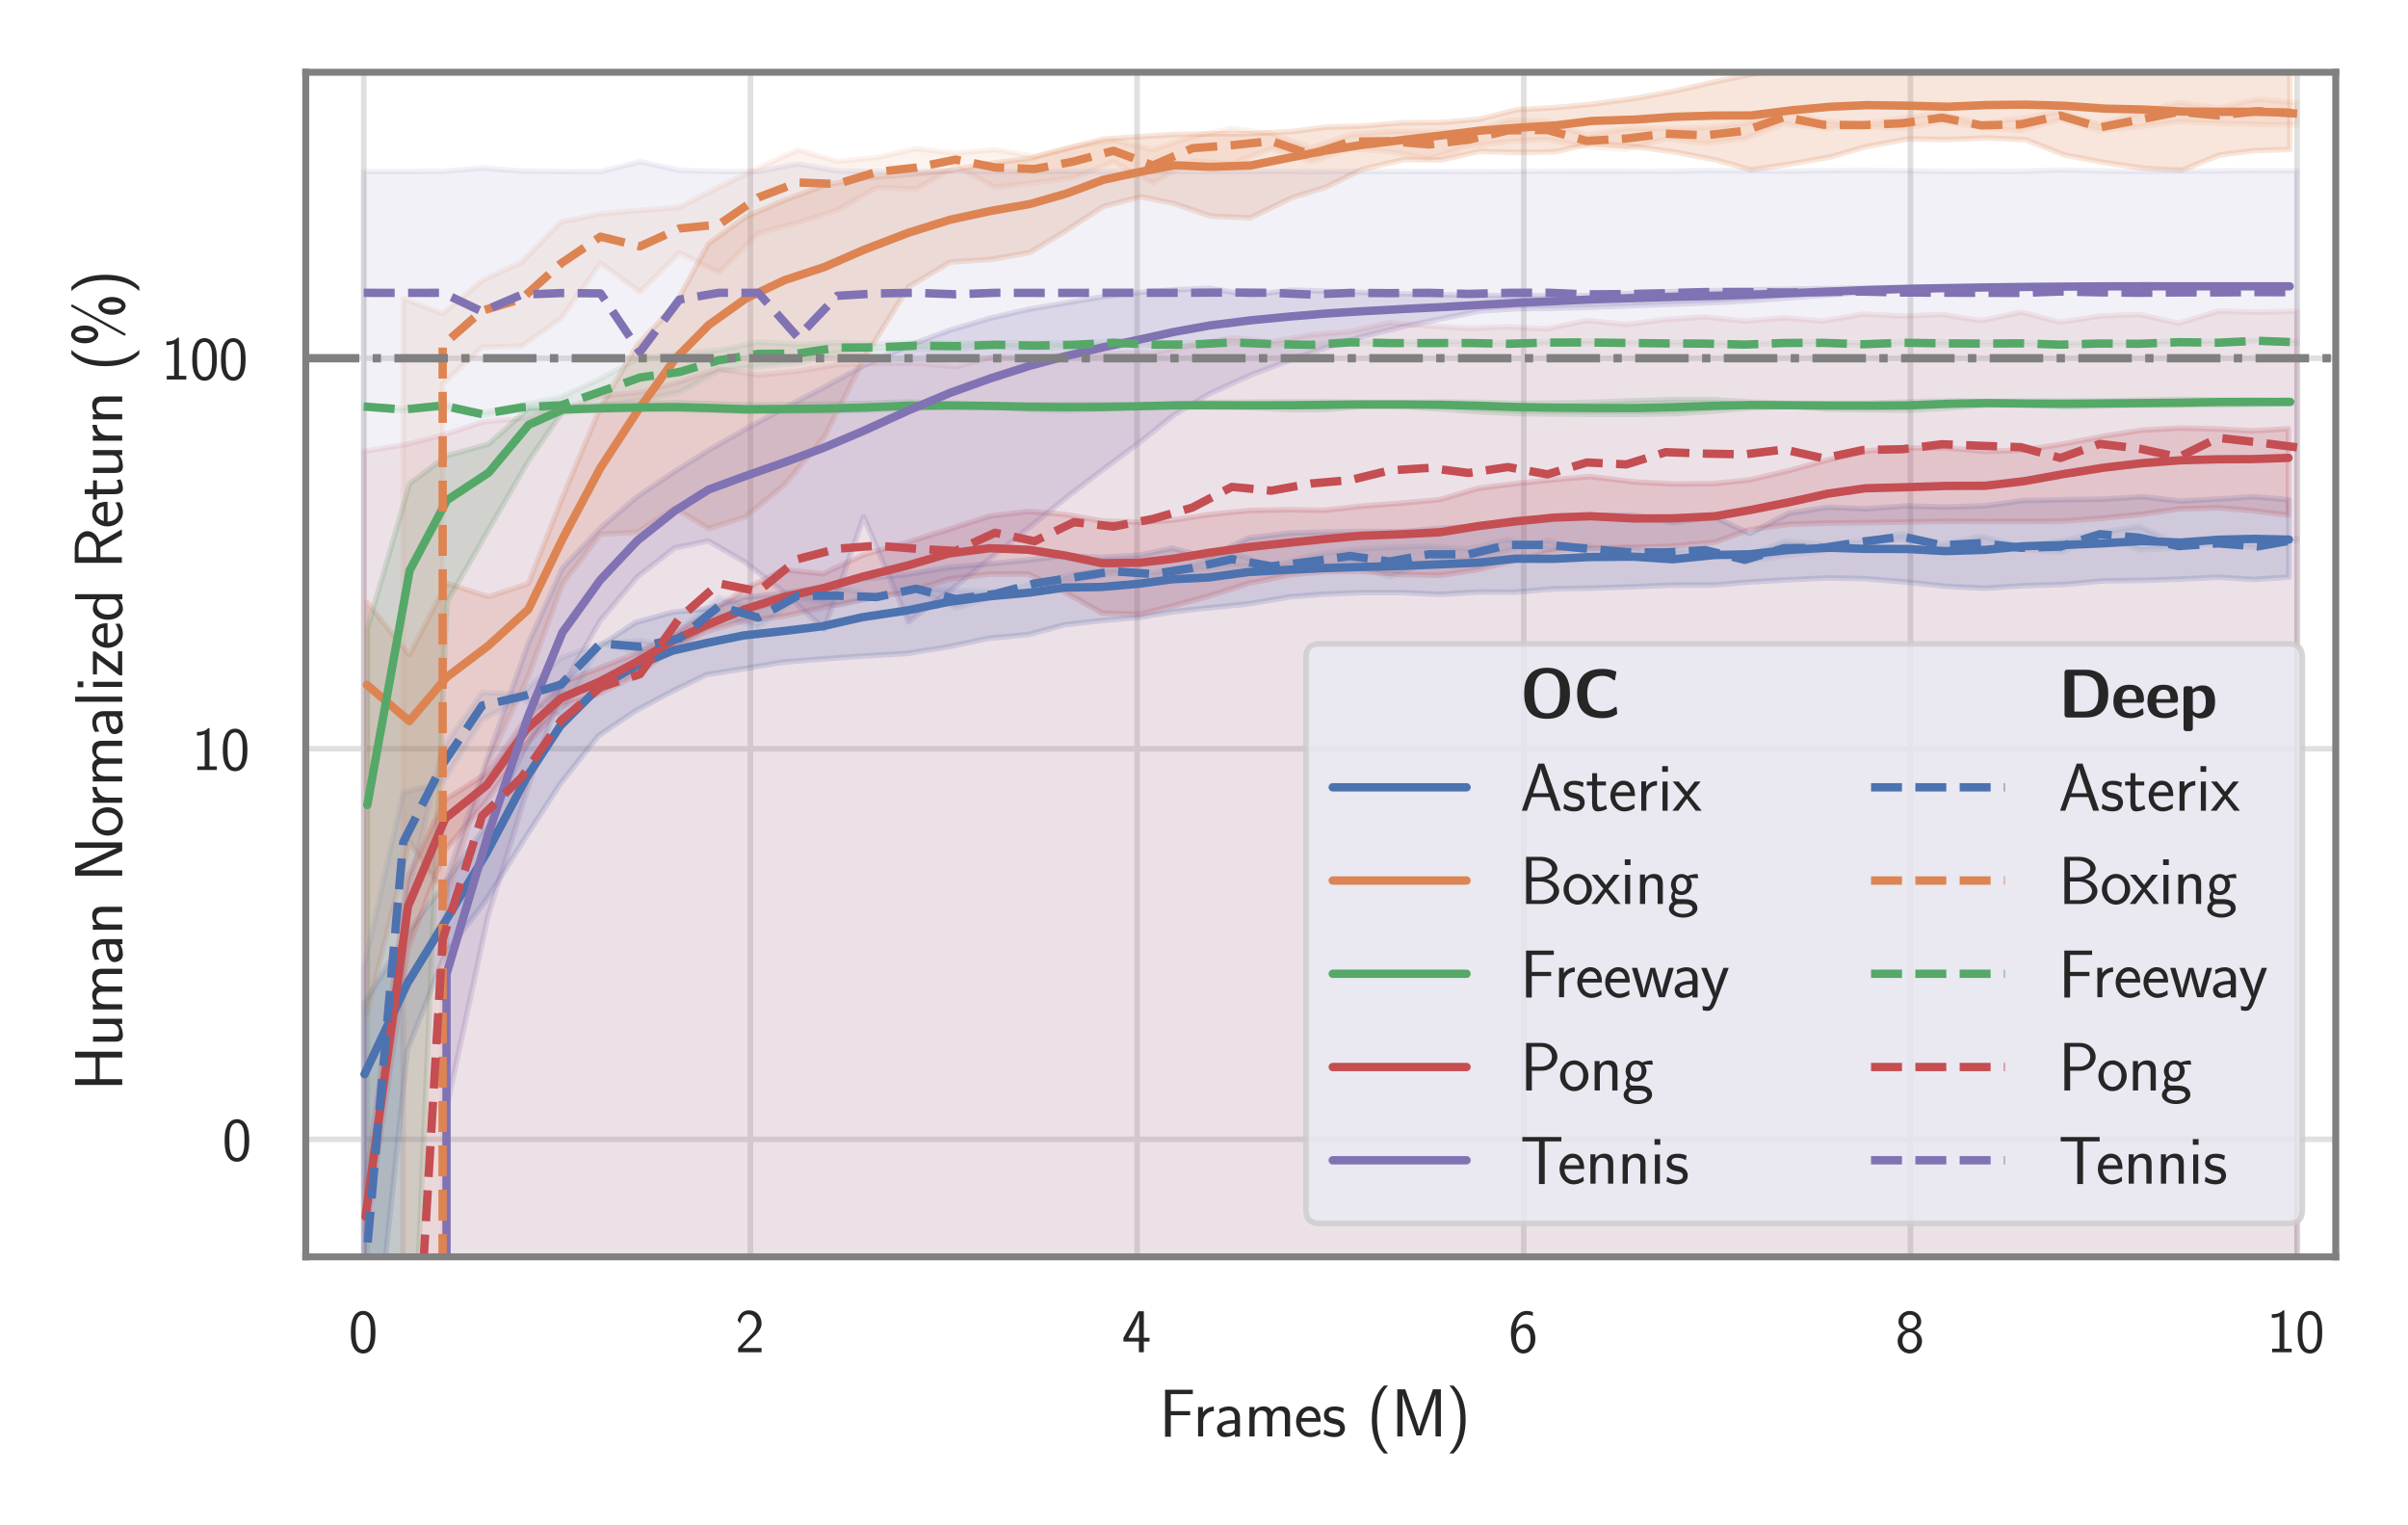 <?xml version="1.0" encoding="utf-8" standalone="no"?>
<!DOCTYPE svg PUBLIC "-//W3C//DTD SVG 1.1//EN"
  "http://www.w3.org/Graphics/SVG/1.1/DTD/svg11.dtd">
<svg xmlns:xlink="http://www.w3.org/1999/xlink" width="432pt" height="273.6pt" viewBox="0 0 432 273.6" xmlns="http://www.w3.org/2000/svg" version="1.1">
 <defs>
  <style type="text/css">*{stroke-linejoin: round; stroke-linecap: butt}</style>
 </defs>
 <g id="figure_1">
  <g id="patch_1">
   <path d="M 0 273.6 
L 432 273.6 
L 432 0 
L 0 0 
z
" style="fill: #ffffff"/>
  </g>
  <g id="axes_1">
   <g id="patch_2">
    <path d="M 54.854 225.444 
L 419.04 225.444 
L 419.04 12.96 
L 54.854 12.96 
z
" style="fill: #ffffff"/>
   </g>
   <g id="matplotlib.axis_1">
    <g id="xtick_1">
     <g id="line2d_1">
      <path d="M 65.259 225.444 
L 65.259 12.96 
" clip-path="url(#pa787c37ad9)" style="fill: none; stroke: #e0e0e0; stroke-linecap: round"/>
     </g>
     <g id="text_1">
      <!-- 0 -->
      <g style="fill: #262626" transform="translate(62.519 242.554) scale(0.11 -0.11)">
       <defs>
        <path id="CMSS17-30" d="M 2758 2044 
C 2758 2405 2752 3077 2490 3596 
C 2227 4096 1805 4229 1504 4229 
C 1069 4229 698 3975 506 3570 
C 301 3146 243 2709 243 2044 
C 243 1589 262 1031 493 543 
C 755 5 1197 -128 1498 -128 
C 1894 -128 2278 81 2496 518 
C 2720 974 2758 1474 2758 2044 
z
M 1498 261 
C 1011 261 864 811 819 995 
C 742 1310 730 1614 730 2114 
C 730 2506 730 2948 851 3297 
C 998 3701 1254 3840 1498 3840 
C 1971 3840 2125 3372 2176 3208 
C 2272 2873 2272 2481 2272 2114 
C 2272 1526 2272 261 1498 261 
z
" transform="scale(0.016)"/>
       </defs>
       <use xlink:href="#CMSS17-30" transform="scale(0.996)"/>
      </g>
     </g>
    </g>
    <g id="xtick_2">
     <g id="line2d_2">
      <path d="M 134.628 225.444 
L 134.628 12.96 
" clip-path="url(#pa787c37ad9)" style="fill: none; stroke: #e0e0e0; stroke-linecap: round"/>
     </g>
     <g id="text_2">
      <!-- 2 -->
      <g style="fill: #262626" transform="translate(131.888 242.554) scale(0.11 -0.11)">
       <defs>
        <path id="CMSS17-32" d="M 1651 1357 
C 1830 1541 2099 1764 2285 1987 
C 2464 2204 2701 2511 2701 2957 
C 2701 3657 2227 4288 1421 4288 
C 787 4288 422 3893 250 3274 
L 499 2929 
C 640 3510 838 3880 1338 3880 
C 1888 3880 2195 3433 2195 2942 
C 2195 2355 1747 1901 1408 1563 
C 1030 1187 659 804 301 408 
L 301 0 
L 2701 0 
L 2701 433 
L 1613 433 
C 1536 433 1459 433 1382 433 
L 742 433 
L 742 439 
L 1651 1357 
z
" transform="scale(0.016)"/>
       </defs>
       <use xlink:href="#CMSS17-32" transform="scale(0.996)"/>
      </g>
     </g>
    </g>
    <g id="xtick_3">
     <g id="line2d_3">
      <path d="M 203.997 225.444 
L 203.997 12.96 
" clip-path="url(#pa787c37ad9)" style="fill: none; stroke: #e0e0e0; stroke-linecap: round"/>
     </g>
     <g id="text_3">
      <!-- 4 -->
      <g style="fill: #262626" transform="translate(201.257 242.554) scale(0.11 -0.11)">
       <defs>
        <path id="CMSS17-34" d="M 2253 1088 
L 2835 1088 
L 2835 1477 
L 2253 1477 
L 2253 4192 
L 1690 4192 
L 166 1477 
L 166 1088 
L 1747 1088 
L 1747 0 
L 2253 0 
L 2253 1088 
z
M 659 1477 
C 1030 2127 1766 3439 1766 3885 
L 1766 1477 
L 659 1477 
z
" transform="scale(0.016)"/>
       </defs>
       <use xlink:href="#CMSS17-34" transform="scale(0.996)"/>
      </g>
     </g>
    </g>
    <g id="xtick_4">
     <g id="line2d_4">
      <path d="M 273.365 225.444 
L 273.365 12.96 
" clip-path="url(#pa787c37ad9)" style="fill: none; stroke: #e0e0e0; stroke-linecap: round"/>
     </g>
     <g id="text_4">
      <!-- 6 -->
      <g style="fill: #262626" transform="translate(270.626 242.554) scale(0.11 -0.11)">
       <defs>
        <path id="CMSS17-36" d="M 2496 4101 
C 2227 4210 2035 4229 1856 4229 
C 1024 4229 250 3368 250 2006 
C 250 265 986 -128 1510 -128 
C 1798 -128 2086 -39 2362 280 
C 2643 617 2752 898 2752 1389 
C 2752 2179 2362 2880 1779 2880 
C 1357 2880 992 2657 768 2376 
C 832 3258 1254 3840 1862 3840 
C 2029 3840 2246 3816 2496 3710 
L 2496 4101 
z
M 774 1369 
C 774 1420 774 1452 781 1548 
C 781 2045 1069 2491 1536 2491 
C 1837 2491 1990 2332 2106 2135 
C 2240 1886 2246 1650 2246 1388 
C 2246 1140 2246 891 2099 637 
C 1978 439 1818 267 1510 267 
C 902 267 800 1114 774 1369 
z
" transform="scale(0.016)"/>
       </defs>
       <use xlink:href="#CMSS17-36" transform="scale(0.996)"/>
      </g>
     </g>
    </g>
    <g id="xtick_5">
     <g id="line2d_5">
      <path d="M 342.734 225.444 
L 342.734 12.96 
" clip-path="url(#pa787c37ad9)" style="fill: none; stroke: #e0e0e0; stroke-linecap: round"/>
     </g>
     <g id="text_5">
      <!-- 8 -->
      <g style="fill: #262626" transform="translate(339.995 242.554) scale(0.11 -0.11)">
       <defs>
        <path id="CMSS17-38" d="M 1933 2222 
C 2419 2380 2669 2760 2669 3134 
C 2669 3722 2157 4229 1504 4229 
C 826 4229 333 3708 333 3144 
C 333 2780 576 2403 1069 2241 
C 442 1997 250 1512 250 1149 
C 250 446 819 -128 1498 -128 
C 2202 -128 2752 455 2752 1138 
C 2752 1557 2502 2000 1933 2222 
z
M 1504 2432 
C 1075 2432 787 2712 787 3136 
C 787 3566 1075 3840 1504 3840 
C 1901 3840 2214 3591 2214 3136 
C 2214 2687 1907 2432 1504 2432 
z
M 1504 267 
C 1139 267 749 517 749 1156 
C 749 1813 1184 2043 1498 2043 
C 1843 2043 2253 1800 2253 1156 
C 2253 491 1830 267 1504 267 
z
" transform="scale(0.016)"/>
       </defs>
       <use xlink:href="#CMSS17-38" transform="scale(0.996)"/>
      </g>
     </g>
    </g>
    <g id="xtick_6">
     <g id="line2d_6">
      <path d="M 412.103 225.444 
L 412.103 12.96 
" clip-path="url(#pa787c37ad9)" style="fill: none; stroke: #e0e0e0; stroke-linecap: round"/>
     </g>
     <g id="text_6">
      <!-- 10 -->
      <g style="fill: #262626" transform="translate(406.624 242.554) scale(0.11 -0.11)">
       <defs>
        <path id="CMSS17-31" d="M 1818 4288 
L 1696 4288 
C 1350 3940 947 3890 538 3890 
L 538 3520 
C 723 3520 1024 3520 1325 3667 
L 1325 369 
L 570 369 
L 570 0 
L 2573 0 
L 2573 369 
L 1818 369 
L 1818 4288 
z
" transform="scale(0.016)"/>
       </defs>
       <use xlink:href="#CMSS17-31" transform="scale(0.996)"/>
       <use xlink:href="#CMSS17-30" transform="translate(46.844 0) scale(0.996)"/>
      </g>
     </g>
    </g>
    <g id="text_7">
     <!-- Frames (M) -->
     <g style="fill: #262626" transform="translate(207.939 257.651) scale(0.12 -0.12)">
      <defs>
       <path id="CMSS17-46" d="M 2918 1984 
L 2918 2373 
L 1101 2373 
L 1101 3968 
L 1882 3968 
C 1958 3968 2035 3968 2112 3968 
L 3168 3968 
L 3168 4375 
L 563 4375 
L 563 -32 
L 1101 -32 
L 1101 1984 
L 2918 1984 
z
" transform="scale(0.016)"/>
       <path id="CMSS17-72" d="M 954 1363 
C 954 1965 1395 2368 1958 2368 
L 1958 2789 
C 1549 2789 1165 2585 934 2253 
L 934 2758 
L 480 2758 
L 480 0 
L 954 0 
L 954 1363 
z
" transform="scale(0.016)"/>
       <path id="CMSS17-61" d="M 2406 1791 
C 2406 2392 1978 2808 1402 2808 
C 1120 2808 813 2757 461 2553 
L 499 2135 
C 659 2248 934 2432 1395 2432 
C 1722 2432 1920 2180 1920 1782 
L 1920 1536 
C 896 1536 256 1238 256 726 
C 256 461 416 -64 947 -64 
C 1043 -64 1562 -64 1933 217 
L 1933 -19 
L 2406 -19 
L 2406 1791 
z
M 1920 816 
C 1920 701 1920 548 1728 434 
C 1562 325 1350 325 1261 325 
C 941 325 723 511 723 744 
C 723 1211 1722 1211 1920 1211 
L 1920 816 
z
" transform="scale(0.016)"/>
       <path id="CMSS17-6d" d="M 4288 1877 
C 4288 2308 4179 2816 3462 2816 
C 2982 2816 2694 2516 2566 2331 
C 2451 2670 2182 2816 1798 2816 
C 1363 2816 1088 2568 941 2389 
L 941 2758 
L 474 2758 
L 474 0 
L 960 0 
L 960 1559 
C 960 1939 1101 2428 1555 2428 
C 2138 2428 2138 2016 2138 1829 
L 2138 0 
L 2624 0 
L 2624 1559 
C 2624 1939 2765 2428 3219 2428 
C 3802 2428 3802 2016 3802 1829 
L 3802 0 
L 4288 0 
L 4288 1877 
z
" transform="scale(0.016)"/>
       <path id="CMSS17-65" d="M 2502 1377 
C 2502 1590 2490 2003 2285 2345 
C 2061 2713 1696 2816 1421 2816 
C 755 2816 192 2188 192 1375 
C 192 582 774 -64 1510 -64 
C 1798 -64 2150 19 2470 248 
C 2470 274 2458 414 2451 420 
C 2451 433 2432 630 2432 656 
C 2125 407 1773 325 1517 325 
C 1107 325 666 667 646 1377 
L 2502 1377 
z
M 698 1728 
C 781 2084 1062 2421 1421 2421 
C 1517 2421 1965 2421 2080 1728 
L 698 1728 
z
" transform="scale(0.016)"/>
       <path id="CMSS17-73" d="M 2061 2627 
C 1683 2807 1389 2807 1197 2807 
C 742 2807 198 2648 198 2003 
C 198 1359 902 1218 1094 1179 
C 1389 1122 1715 1058 1715 740 
C 1715 337 1254 337 1171 337 
C 915 337 563 407 243 638 
L 166 210 
C 531 0 883 -64 1178 -64 
C 1965 -64 2163 416 2163 781 
C 2163 1094 1984 1305 1862 1401 
C 1651 1568 1574 1587 1050 1696 
C 960 1709 646 1779 646 2066 
C 646 2432 1050 2432 1139 2432 
C 1555 2432 1811 2303 1984 2208 
L 2061 2627 
z
" transform="scale(0.016)"/>
       <path id="CMSS17-28" d="M 1613 4768 
C 1267 4417 474 3601 474 1588 
C 474 -433 1267 -1243 1613 -1600 
L 2003 -1600 
C 1216 -784 960 357 960 1581 
C 960 2798 1203 3946 2003 4768 
L 1613 4768 
z
" transform="scale(0.016)"/>
       <path id="CMSS17-4d" d="M 3194 2371 
L 2886 1473 
C 2835 1307 2662 791 2624 587 
L 2618 587 
C 2598 715 2560 849 2458 1174 
C 2400 1365 2336 1562 2272 1741 
L 1325 4416 
L 576 4416 
L 576 0 
L 1075 0 
L 1075 3900 
L 1082 3900 
C 1082 3894 1139 3613 1530 2499 
L 2374 96 
L 2848 96 
L 3610 2231 
C 3661 2378 3821 2843 3891 3066 
C 3955 3257 4115 3728 4154 3913 
L 4160 3913 
L 4160 0 
L 4666 0 
L 4666 4416 
L 3923 4416 
L 3194 2371 
z
" transform="scale(0.016)"/>
       <path id="CMSS17-29" d="M 723 -1600 
C 1069 -1249 1862 -433 1862 1581 
C 1862 3601 1069 4411 723 4768 
L 333 4768 
C 1120 3952 1376 2811 1376 1588 
C 1376 370 1133 -778 333 -1600 
L 723 -1600 
z
" transform="scale(0.016)"/>
      </defs>
      <use xlink:href="#CMSS17-46" transform="scale(0.996)"/>
      <use xlink:href="#CMSS17-72" transform="translate(50.687 0) scale(0.996)"/>
      <use xlink:href="#CMSS17-61" transform="translate(82.597 0) scale(0.996)"/>
      <use xlink:href="#CMSS17-6d" transform="translate(127.519 0) scale(0.996)"/>
      <use xlink:href="#CMSS17-65" transform="translate(201.748 0) scale(0.996)"/>
      <use xlink:href="#CMSS17-73" transform="translate(243.387 0) scale(0.996)"/>
      <use xlink:href="#CMSS17-28" transform="translate(310.53 0) scale(0.996)"/>
      <use xlink:href="#CMSS17-4d" transform="translate(346.963 0) scale(0.996)"/>
      <use xlink:href="#CMSS17-29" transform="translate(428.639 0) scale(0.996)"/>
     </g>
    </g>
   </g>
   <g id="matplotlib.axis_2">
    <g id="ytick_1">
     <g id="line2d_7">
      <path d="M 54.854 204.357 
L 419.04 204.357 
" clip-path="url(#pa787c37ad9)" style="fill: none; stroke: #e0e0e0; stroke-linecap: round"/>
     </g>
     <g id="text_8">
      <!-- 0 -->
      <g style="fill: #262626" transform="translate(39.874 208.162) scale(0.11 -0.11)">
       <use xlink:href="#CMSS17-30" transform="scale(0.996)"/>
      </g>
     </g>
    </g>
    <g id="ytick_2">
     <g id="line2d_8">
      <path d="M 54.854 134.31 
L 419.04 134.31 
" clip-path="url(#pa787c37ad9)" style="fill: none; stroke: #e0e0e0; stroke-linecap: round"/>
     </g>
     <g id="text_9">
      <!-- 10 -->
      <g style="fill: #262626" transform="translate(34.395 138.115) scale(0.11 -0.11)">
       <use xlink:href="#CMSS17-31" transform="scale(0.996)"/>
       <use xlink:href="#CMSS17-30" transform="translate(46.844 0) scale(0.996)"/>
      </g>
     </g>
    </g>
    <g id="ytick_3">
     <g id="line2d_9">
      <path d="M 54.854 64.262 
L 419.04 64.262 
" clip-path="url(#pa787c37ad9)" style="fill: none; stroke: #e0e0e0; stroke-linecap: round"/>
     </g>
     <g id="text_10">
      <!-- 100 -->
      <g style="fill: #262626" transform="translate(28.915 68.067) scale(0.11 -0.11)">
       <use xlink:href="#CMSS17-31" transform="scale(0.996)"/>
       <use xlink:href="#CMSS17-30" transform="translate(46.844 0) scale(0.996)"/>
       <use xlink:href="#CMSS17-30" transform="translate(93.687 0) scale(0.996)"/>
      </g>
     </g>
    </g>
    <g id="ytick_4"/>
    <g id="ytick_5"/>
    <g id="ytick_6"/>
    <g id="ytick_7"/>
    <g id="ytick_8"/>
    <g id="ytick_9"/>
    <g id="ytick_10"/>
    <g id="ytick_11"/>
    <g id="ytick_12"/>
    <g id="ytick_13"/>
    <g id="ytick_14"/>
    <g id="ytick_15"/>
    <g id="ytick_16"/>
    <g id="ytick_17"/>
    <g id="ytick_18"/>
    <g id="ytick_19"/>
    <g id="ytick_20"/>
    <g id="ytick_21"/>
    <g id="ytick_22"/>
    <g id="ytick_23"/>
    <g id="ytick_24"/>
    <g id="ytick_25"/>
    <g id="ytick_26"/>
    <g id="ytick_27"/>
    <g id="ytick_28"/>
    <g id="text_11">
     <!-- Human Normalized Return (\%) -->
     <g style="fill: #262626" transform="translate(21.926 195.681) rotate(-90) scale(0.12 -0.12)">
      <defs>
       <path id="CMSS17-48" d="M 3674 4416 
L 3136 4416 
L 3136 2501 
L 1101 2501 
L 1101 4416 
L 563 4416 
L 563 0 
L 1101 0 
L 1101 2112 
L 3136 2112 
L 3136 0 
L 3674 0 
L 3674 4416 
z
" transform="scale(0.016)"/>
       <path id="CMSS17-75" d="M 2618 2739 
L 2131 2739 
L 2131 972 
C 2131 498 1786 306 1421 306 
C 998 306 960 447 960 709 
L 960 2739 
L 474 2739 
L 474 678 
C 474 179 646 -64 1088 -64 
C 1306 -64 1798 -13 2144 306 
L 2144 0 
L 2618 0 
L 2618 2739 
z
" transform="scale(0.016)"/>
       <path id="CMSS17-6e" d="M 2618 1877 
C 2618 2283 2522 2816 1798 2816 
C 1389 2816 1120 2606 941 2389 
L 941 2758 
L 474 2758 
L 474 0 
L 960 0 
L 960 1559 
C 960 1964 1114 2428 1549 2428 
C 2112 2428 2131 2048 2131 1829 
L 2131 0 
L 2618 0 
L 2618 1877 
z
" transform="scale(0.016)"/>
       <path id="CMSS17-4e" d="M 1466 4180 
L 1350 4416 
L 563 4416 
L 563 0 
L 1062 0 
L 1062 3926 
L 1069 3932 
C 1114 3817 1139 3760 1402 3194 
L 2771 236 
L 2886 0 
L 3674 0 
L 3674 4416 
L 3174 4416 
L 3174 490 
L 3168 483 
C 3123 598 3098 655 2835 1221 
L 1466 4180 
z
" transform="scale(0.016)"/>
       <path id="CMSS17-6f" d="M 2829 1356 
C 2829 2176 2221 2816 1504 2816 
C 768 2816 173 2157 173 1356 
C 173 544 787 -64 1498 -64 
C 2227 -64 2829 563 2829 1356 
z
M 1504 337 
C 1050 337 659 709 659 1408 
C 659 2151 1114 2427 1498 2427 
C 1914 2427 2342 2126 2342 1408 
C 2342 683 1926 337 1504 337 
z
" transform="scale(0.016)"/>
       <path id="CMSS17-6c" d="M 947 4416 
L 474 4416 
L 474 0 
L 947 0 
L 947 4416 
z
" transform="scale(0.016)"/>
       <path id="CMSS17-69" d="M 979 4183 
L 442 4183 
L 442 3648 
L 979 3648 
L 979 4183 
z
M 947 2739 
L 474 2739 
L 474 0 
L 947 0 
L 947 2739 
z
" transform="scale(0.016)"/>
       <path id="CMSS17-7a" d="M 2400 2502 
L 2400 2750 
L 250 2750 
L 250 2368 
L 1069 2368 
C 1146 2368 1222 2368 1299 2368 
L 1747 2368 
L 166 261 
L 166 0 
L 2419 0 
L 2419 395 
L 1549 395 
C 1472 395 1395 395 1318 395 
L 826 395 
L 2400 2502 
z
" transform="scale(0.016)"/>
       <path id="CMSS17-64" d="M 2611 4416 
L 2138 4416 
L 2138 2438 
C 1939 2603 1613 2756 1254 2756 
C 672 2756 211 2131 211 1347 
C 211 562 666 -64 1235 -64 
C 1677 -64 1971 172 2125 306 
L 2125 -13 
L 2611 -13 
L 2611 4416 
z
M 2125 836 
C 2125 747 2125 653 1926 482 
C 1798 375 1645 325 1498 325 
C 1152 325 698 576 698 1340 
C 698 2134 1210 2368 1562 2368 
C 1798 2368 1990 2254 2125 2065 
L 2125 836 
z
" transform="scale(0.016)"/>
       <path id="CMSS17-52" d="M 2522 2109 
L 2534 2115 
C 3533 2459 3539 3147 3539 3268 
C 3539 3873 2925 4453 2003 4453 
L 570 4453 
L 570 32 
L 1094 32 
L 1094 2048 
L 2035 2048 
L 3168 32 
L 3706 32 
L 2522 2109 
z
M 1094 2437 
L 1094 4096 
L 1933 4096 
C 2746 4096 3034 3637 3034 3267 
C 3034 2922 2778 2437 1933 2437 
L 1094 2437 
z
" transform="scale(0.016)"/>
       <path id="CMSS17-74" d="M 1069 2368 
L 1901 2368 
L 1901 2737 
L 1069 2737 
L 1069 3520 
L 614 3520 
L 614 2737 
L 109 2737 
L 109 2368 
L 602 2368 
L 602 749 
C 602 384 685 -64 1107 -64 
C 1427 -64 1722 25 2003 172 
L 1901 548 
C 1747 414 1562 337 1363 337 
C 1082 337 1069 696 1069 856 
L 1069 2368 
z
" transform="scale(0.016)"/>
       <path id="CMSS17-25" d="M 3923 4583 
C 3962 4647 3962 4679 3962 4685 
C 3962 4755 3904 4800 3853 4800 
C 3782 4800 3750 4749 3718 4685 
L 1101 -104 
C 1088 -129 1062 -167 1062 -206 
C 1062 -276 1120 -320 1178 -320 
C 1235 -320 1248 -295 1299 -206 
L 3923 4583 
z
M 4678 959 
C 4678 1698 4282 2240 3846 2240 
C 3418 2240 3008 1711 3008 959 
C 3008 208 3418 -320 3846 -320 
C 4288 -320 4678 221 4678 959 
z
M 3846 68 
C 3712 68 3494 189 3494 959 
C 3494 1724 3712 1851 3846 1851 
C 4083 1851 4211 1386 4211 959 
C 4211 533 4083 68 3846 68 
z
M 2003 3519 
C 2003 4258 1606 4800 1171 4800 
C 742 4800 333 4271 333 3519 
C 333 2768 742 2240 1171 2240 
C 1613 2240 2003 2781 2003 3519 
z
M 1171 2628 
C 1037 2628 819 2749 819 3519 
C 819 4284 1037 4411 1171 4411 
C 1408 4411 1536 3946 1536 3519 
C 1536 3093 1408 2628 1171 2628 
z
" transform="scale(0.016)"/>
      </defs>
      <use xlink:href="#CMSS17-48" transform="scale(0.996)"/>
      <use xlink:href="#CMSS17-75" transform="translate(66.062 0) scale(0.996)"/>
      <use xlink:href="#CMSS17-6d" transform="translate(114.266 0) scale(0.996)"/>
      <use xlink:href="#CMSS17-61" transform="translate(188.496 0) scale(0.996)"/>
      <use xlink:href="#CMSS17-6e" transform="translate(233.418 0) scale(0.996)"/>
      <use xlink:href="#CMSS17-4e" transform="translate(312.852 0) scale(0.996)"/>
      <use xlink:href="#CMSS17-6f" transform="translate(378.913 0) scale(0.996)"/>
      <use xlink:href="#CMSS17-72" transform="translate(423.154 0) scale(0.996)"/>
      <use xlink:href="#CMSS17-6d" transform="translate(455.064 0) scale(0.996)"/>
      <use xlink:href="#CMSS17-61" transform="translate(529.293 0) scale(0.996)"/>
      <use xlink:href="#CMSS17-6c" transform="translate(574.215 0) scale(0.996)"/>
      <use xlink:href="#CMSS17-69" transform="translate(596.396 0) scale(0.996)"/>
      <use xlink:href="#CMSS17-7a" transform="translate(618.577 0) scale(0.996)"/>
      <use xlink:href="#CMSS17-65" transform="translate(659.255 0) scale(0.996)"/>
      <use xlink:href="#CMSS17-64" transform="translate(700.893 0) scale(0.996)"/>
      <use xlink:href="#CMSS17-52" transform="translate(780.328 0) scale(0.996)"/>
      <use xlink:href="#CMSS17-65" transform="translate(840.744 0) scale(0.996)"/>
      <use xlink:href="#CMSS17-74" transform="translate(882.383 0) scale(0.996)"/>
      <use xlink:href="#CMSS17-75" transform="translate(916.214 0) scale(0.996)"/>
      <use xlink:href="#CMSS17-72" transform="translate(964.419 0) scale(0.996)"/>
      <use xlink:href="#CMSS17-6e" transform="translate(996.329 0) scale(0.996)"/>
      <use xlink:href="#CMSS17-28" transform="translate(1075.763 0) scale(0.996)"/>
      <use xlink:href="#CMSS17-25" transform="translate(1112.197 0) scale(0.996)"/>
      <use xlink:href="#CMSS17-29" transform="translate(1190.269 0) scale(0.996)"/>
     </g>
    </g>
   </g>
   <g id="PolyCollection_1">
    <defs>
     <path id="m133129a5b2" d="M 65.401 -93.764 
L 65.401 -12.545 
L 73.073 -85.161 
L 79.785 -102.318 
L 87.279 -112.294 
L 94.454 -123.683 
L 100.527 -133.052 
L 107.346 -141.619 
L 114.024 -146.108 
L 120.701 -149.664 
L 126.739 -152.597 
L 133.416 -153.647 
L 140.342 -154.808 
L 147.516 -155.406 
L 154.619 -155.917 
L 162.717 -156.392 
L 170.069 -157.571 
L 177.386 -159.122 
L 184.453 -159.774 
L 190.953 -161.534 
L 197.559 -162.282 
L 204.343 -162.855 
L 210.31 -163.855 
L 216.738 -164.556 
L 223.984 -165.289 
L 231.371 -166.546 
L 237.48 -167.019 
L 243.873 -167.298 
L 251.545 -167.317 
L 258.257 -166.986 
L 265.219 -167.42 
L 271.789 -167.401 
L 278.715 -167.994 
L 285.215 -168.095 
L 293.099 -168.358 
L 300.096 -168.656 
L 307.555 -168.668 
L 313.912 -169.201 
L 320.909 -169.61 
L 328.013 -169.938 
L 334.725 -169.807 
L 342.077 -169.189 
L 349.074 -168.439 
L 356.142 -168.095 
L 363.103 -168.551 
L 370.207 -168.761 
L 377.345 -169.412 
L 384.307 -169.496 
L 391.161 -169.73 
L 398.052 -170.068 
L 404.303 -169.664 
L 410.625 -170.086 
L 410.625 -183.953 
L 410.625 -183.953 
L 404.303 -184.497 
L 398.052 -184.087 
L 391.161 -183.72 
L 384.307 -184.501 
L 377.345 -184.057 
L 370.207 -183.96 
L 363.103 -183.81 
L 356.142 -182.877 
L 349.074 -182.636 
L 342.077 -182.849 
L 334.725 -182.33 
L 328.013 -182.612 
L 320.909 -181.523 
L 313.912 -177.889 
L 307.555 -180.869 
L 300.096 -179.894 
L 293.099 -181.181 
L 285.215 -181.116 
L 278.715 -180.603 
L 271.789 -180.411 
L 265.219 -179.19 
L 258.257 -178.834 
L 251.545 -178.254 
L 243.873 -178.259 
L 237.48 -178.155 
L 231.371 -177.964 
L 223.984 -177.111 
L 216.738 -173.587 
L 210.31 -175.264 
L 204.343 -174.006 
L 197.559 -173.636 
L 190.953 -173.902 
L 184.453 -173.166 
L 177.386 -172.46 
L 170.069 -171.81 
L 162.717 -170.548 
L 154.619 -169.748 
L 147.516 -168.295 
L 140.342 -167.168 
L 133.416 -166.4 
L 126.739 -164.386 
L 120.701 -163.797 
L 114.024 -161.945 
L 107.346 -157.562 
L 100.527 -150.707 
L 94.454 -139.92 
L 87.279 -125.599 
L 79.785 -115.139 
L 73.073 -106.195 
L 65.401 -93.764 
z
" style="stroke: #4c72b0; stroke-opacity: 0.2"/>
    </defs>
    <g clip-path="url(#pa787c37ad9)">
     <use xlink:href="#m133129a5b2" x="0" y="273.6" style="fill: #4c72b0; fill-opacity: 0.2; stroke: #4c72b0; stroke-opacity: 0.2"/>
    </g>
   </g>
   <g id="PolyCollection_2">
    <defs>
     <path id="m6734647e31" d="M 65.827 -165.569 
L 65.827 -91.705 
L 73.428 -122.663 
L 80.14 -112.791 
L 87.599 -136.892 
L 94.773 -152.317 
L 100.918 -168.903 
L 107.702 -177.791 
L 114.379 -178.129 
L 121.056 -182.497 
L 127.129 -178.792 
L 133.735 -180.906 
L 140.732 -186.656 
L 147.907 -195.248 
L 154.974 -209.246 
L 163.001 -222.146 
L 170.424 -226.586 
L 177.776 -227.081 
L 184.773 -228.311 
L 191.308 -232.272 
L 197.95 -236.573 
L 204.698 -238.324 
L 210.7 -237.077 
L 217.129 -234.847 
L 224.303 -234.524 
L 231.762 -238.137 
L 237.835 -240.03 
L 244.228 -243.192 
L 251.864 -244.983 
L 258.577 -244.927 
L 265.467 -246.462 
L 272.109 -246.254 
L 279.07 -246.385 
L 285.57 -247.929 
L 293.419 -247.285 
L 300.38 -246.35 
L 307.839 -244.909 
L 314.125 -243.153 
L 321.229 -244.197 
L 328.261 -245.421 
L 334.938 -247.337 
L 342.397 -248.686 
L 349.394 -248.576 
L 356.426 -248.858 
L 363.423 -248.548 
L 370.384 -245.81 
L 377.559 -244.451 
L 384.555 -243.422 
L 391.41 -243.08 
L 398.229 -245.804 
L 404.445 -246.604 
L 410.802 -246.793 
L 410.802 -262.929 
L 410.802 -262.929 
L 404.445 -263.158 
L 398.229 -263.338 
L 391.41 -263.838 
L 384.555 -264.091 
L 377.559 -264.18 
L 370.384 -264.232 
L 363.423 -264.085 
L 356.426 -263.773 
L 349.394 -263.078 
L 342.397 -262.635 
L 334.938 -262.241 
L 328.261 -261.869 
L 321.229 -261.214 
L 314.125 -260.26 
L 307.839 -258.983 
L 300.38 -257.252 
L 293.419 -255.96 
L 285.57 -254.908 
L 279.07 -254.31 
L 272.109 -253.912 
L 265.467 -252.232 
L 258.577 -251.632 
L 251.864 -251.58 
L 244.228 -250.977 
L 237.835 -250.781 
L 231.762 -250.005 
L 224.303 -249.608 
L 217.129 -249.572 
L 210.7 -249.474 
L 204.698 -249.101 
L 197.95 -248.643 
L 191.308 -246.928 
L 184.773 -245.19 
L 177.776 -244.299 
L 170.424 -242.986 
L 163.001 -242.305 
L 154.974 -241.717 
L 147.907 -240.355 
L 140.732 -237.685 
L 133.735 -234.634 
L 127.129 -229.926 
L 121.056 -218.76 
L 114.379 -211.773 
L 107.702 -200.501 
L 100.918 -184.391 
L 94.773 -168.89 
L 87.599 -166.567 
L 80.14 -168.977 
L 73.428 -156.134 
L 65.827 -165.569 
z
" style="stroke: #dd8452; stroke-opacity: 0.2"/>
    </defs>
    <g clip-path="url(#pa787c37ad9)">
     <use xlink:href="#m6734647e31" x="0" y="273.6" style="fill: #dd8452; fill-opacity: 0.2; stroke: #dd8452; stroke-opacity: 0.2"/>
    </g>
   </g>
   <g id="PolyCollection_3">
    <path d="M 65.898 112.815 
L 65.898 70251.804 
L 73.499 261.662 
L 80.211 107.909 
L 87.67 94.983 
L 94.844 82.613 
L 100.989 73.742 
L 107.773 73.564 
L 114.45 73.459 
L 121.127 73.483 
L 127.2 73.609 
L 133.806 73.826 
L 140.803 73.77 
L 147.978 73.735 
L 155.045 73.602 
L 163.072 73.258 
L 170.495 72.963 
L 177.847 72.997 
L 184.844 73.442 
L 191.379 73.64 
L 198.021 73.355 
L 204.769 72.928 
L 210.771 72.956 
L 217.2 73.041 
L 224.374 73.11 
L 231.833 73.49 
L 237.906 73.459 
L 244.299 72.925 
L 251.935 72.939 
L 258.648 73.379 
L 265.538 73.879 
L 272.18 74.177 
L 279.141 74.269 
L 285.641 74.316 
L 293.49 74.316 
L 300.451 74.202 
L 307.91 73.703 
L 314.196 73.155 
L 321.3 72.894 
L 328.332 73.4 
L 335.009 73.501 
L 342.468 73.595 
L 349.465 73.182 
L 356.497 72.656 
L 363.494 72.619 
L 370.455 72.952 
L 377.63 72.847 
L 384.626 72.653 
L 391.481 72.643 
L 398.3 72.623 
L 404.516 72.528 
L 410.873 72.353 
L 410.873 71.907 
L 410.873 71.907 
L 404.516 71.818 
L 398.3 71.789 
L 391.481 71.641 
L 384.626 71.769 
L 377.63 71.907 
L 370.455 71.92 
L 363.494 71.95 
L 356.497 71.993 
L 349.465 71.907 
L 342.468 72.076 
L 335.009 72.3 
L 328.332 72.37 
L 321.3 72.363 
L 314.196 72.106 
L 307.91 71.71 
L 300.451 71.664 
L 293.49 71.874 
L 285.641 72.159 
L 279.141 72.276 
L 272.18 72.363 
L 265.538 72.169 
L 258.648 72.083 
L 251.935 72.193 
L 244.299 72.176 
L 237.906 72.053 
L 231.833 72.046 
L 224.374 72.113 
L 217.2 72.179 
L 210.771 72.484 
L 204.769 72.731 
L 198.021 72.481 
L 191.379 72.508 
L 184.844 72.582 
L 177.847 72.629 
L 170.495 72.4 
L 163.072 72.103 
L 155.045 72.383 
L 147.978 72.508 
L 140.803 72.589 
L 133.806 72.633 
L 127.2 72.4 
L 121.127 72.246 
L 114.45 72.457 
L 107.773 72.67 
L 100.989 72.987 
L 94.844 73.251 
L 87.67 79.64 
L 80.211 81.747 
L 73.499 86.726 
L 65.898 112.815 
z
" clip-path="url(#pa787c37ad9)" style="fill: #55a868; fill-opacity: 0.2; stroke: #55a868; stroke-opacity: 0.2"/>
   </g>
   <g id="PolyCollection_4">
    <defs>
     <path id="m53b4b14d8f" d="M 65.579 -61.249 
L 65.579 -51.959 
L 73.179 -103.422 
L 79.892 -121.139 
L 87.35 -130.021 
L 94.525 -140.161 
L 100.669 -146.94 
L 107.453 -149.204 
L 114.13 -152.447 
L 120.807 -157.403 
L 126.881 -160.409 
L 133.487 -162.307 
L 140.484 -163.026 
L 147.658 -164.641 
L 154.726 -166.068 
L 162.753 -167.388 
L 170.176 -169.718 
L 177.528 -170.631 
L 184.524 -170.646 
L 191.06 -167.362 
L 197.701 -163.652 
L 204.449 -163.399 
L 210.452 -164.94 
L 216.88 -166.687 
L 224.055 -168.972 
L 231.513 -170.523 
L 237.587 -171.066 
L 243.98 -171.134 
L 251.616 -170.554 
L 258.328 -170.407 
L 265.219 -171.428 
L 271.86 -173.097 
L 278.822 -174.733 
L 285.321 -175.292 
L 293.171 -175.41 
L 300.132 -175.646 
L 307.59 -176.33 
L 313.877 -178.59 
L 320.98 -179.557 
L 328.013 -179.774 
L 334.69 -179.854 
L 342.148 -179.962 
L 349.145 -180.108 
L 356.177 -180.058 
L 363.174 -180.063 
L 370.136 -180.131 
L 377.31 -180.65 
L 384.307 -181.36 
L 391.161 -182.334 
L 397.981 -182.516 
L 404.196 -181.986 
L 410.554 -181.198 
L 410.554 -196.7 
L 410.554 -196.7 
L 404.196 -196.315 
L 397.981 -196.644 
L 391.161 -196.824 
L 384.307 -196.441 
L 377.31 -195.345 
L 370.136 -193.966 
L 363.174 -192.864 
L 356.177 -192.645 
L 349.145 -193.273 
L 342.148 -193.232 
L 334.69 -192.701 
L 328.013 -191.135 
L 320.98 -189.193 
L 313.877 -187.523 
L 307.59 -186.858 
L 300.132 -186.791 
L 293.171 -187.146 
L 285.321 -188.113 
L 278.822 -187.567 
L 271.86 -186.845 
L 265.219 -186.017 
L 258.328 -183.989 
L 251.616 -183.373 
L 243.98 -182.791 
L 237.587 -182.055 
L 231.513 -182.171 
L 224.055 -182.023 
L 216.88 -181.29 
L 210.452 -180.299 
L 204.449 -179.905 
L 197.701 -180.159 
L 191.06 -181.328 
L 184.524 -181.859 
L 177.528 -180.996 
L 170.176 -178.625 
L 162.753 -176.317 
L 154.726 -174.032 
L 147.658 -170.661 
L 140.484 -171.398 
L 133.487 -167.838 
L 126.881 -163.409 
L 120.807 -159.866 
L 114.13 -156.376 
L 107.453 -153.76 
L 100.669 -151.045 
L 94.525 -144.847 
L 87.35 -134.894 
L 79.892 -130.182 
L 73.179 -116.338 
L 65.579 -61.249 
z
" style="stroke: #c44e52; stroke-opacity: 0.2"/>
    </defs>
    <g clip-path="url(#pa787c37ad9)">
     <use xlink:href="#m53b4b14d8f" x="0" y="273.6" style="fill: #c44e52; fill-opacity: 0.2; stroke: #c44e52; stroke-opacity: 0.2"/>
    </g>
   </g>
   <g id="PolyCollection_5">
    <path d="M 65.792 238.776 
L 65.792 70251.804 
L 73.392 70251.804 
L 80.105 198.797 
L 87.563 164.236 
L 94.738 141.164 
L 100.882 123.199 
L 107.666 111.318 
L 114.343 103.462 
L 121.02 98.287 
L 127.094 97.023 
L 133.7 100.872 
L 140.697 106.298 
L 147.871 112.833 
L 154.939 92.719 
L 162.966 111.53 
L 170.389 105.968 
L 177.741 100.082 
L 184.738 94.535 
L 191.273 89.271 
L 197.914 84.193 
L 204.663 79.171 
L 210.665 74.379 
L 217.093 70.576 
L 224.268 67.315 
L 231.726 64.484 
L 237.8 62.388 
L 244.193 60.41 
L 251.829 58.545 
L 258.542 57.193 
L 265.432 55.783 
L 272.074 55.363 
L 279.035 55.282 
L 285.534 55.096 
L 293.384 54.807 
L 300.345 54.546 
L 307.803 54.276 
L 314.09 53.918 
L 321.193 53.405 
L 328.226 52.895 
L 334.903 52.369 
L 342.361 51.996 
L 349.358 51.817 
L 356.39 51.625 
L 363.387 51.489 
L 370.349 51.454 
L 377.523 51.418 
L 384.52 51.396 
L 391.375 51.402 
L 398.194 51.412 
L 404.409 51.415 
L 410.767 51.412 
L 410.767 51.264 
L 410.767 51.264 
L 404.409 51.261 
L 398.194 51.261 
L 391.375 51.264 
L 384.52 51.264 
L 377.523 51.28 
L 370.349 51.38 
L 363.387 51.434 
L 356.39 51.521 
L 349.358 51.55 
L 342.361 51.58 
L 334.903 51.648 
L 328.226 51.758 
L 321.193 51.869 
L 314.09 52.006 
L 307.803 52.134 
L 300.345 52.283 
L 293.384 52.586 
L 285.534 53.03 
L 279.035 53.061 
L 272.074 53.057 
L 265.432 52.972 
L 258.542 52.878 
L 251.829 52.706 
L 244.193 52.456 
L 237.8 52.25 
L 231.726 52.032 
L 224.268 52.949 
L 217.093 51.725 
L 210.665 51.977 
L 204.663 52.432 
L 197.914 53.214 
L 191.273 54.326 
L 184.738 55.443 
L 177.741 57.049 
L 170.389 59.235 
L 162.966 62.008 
L 154.939 65.576 
L 147.871 69.456 
L 140.697 73.187 
L 133.7 76.994 
L 127.094 80.774 
L 121.02 84.583 
L 114.343 89.07 
L 107.666 94.771 
L 100.882 101.93 
L 94.738 115.488 
L 87.563 135.699 
L 80.105 157.641 
L 73.392 70251.804 
L 65.792 238.776 
z
" clip-path="url(#pa787c37ad9)" style="fill: #8172b3; fill-opacity: 0.2; stroke: #8172b3; stroke-opacity: 0.2"/>
   </g>
   <g id="PolyCollection_6">
    <path d="M 65.259 70251.804 
L 65.259 173.637 
L 72.337 142.174 
L 79.416 140.349 
L 86.494 129.09 
L 93.573 125.398 
L 100.651 128.468 
L 107.73 115.373 
L 114.808 117.161 
L 121.887 112.933 
L 128.965 107.21 
L 136.043 109.137 
L 143.122 106.566 
L 150.2 105.209 
L 157.279 107.111 
L 164.357 105.581 
L 171.436 105.909 
L 178.514 106.144 
L 185.593 104.831 
L 192.671 102.947 
L 199.75 102.109 
L 206.828 103.176 
L 213.906 102.315 
L 220.985 101.535 
L 228.063 101.525 
L 235.142 101.834 
L 242.22 100.909 
L 249.299 103.469 
L 256.377 100.937 
L 263.456 100.435 
L 270.534 98.738 
L 277.613 96.908 
L 284.691 99.049 
L 291.769 98.131 
L 298.848 99.538 
L 305.926 98.552 
L 313.005 100.04 
L 320.083 97.034 
L 327.162 97.706 
L 334.24 97.146 
L 341.319 96.788 
L 348.397 97.635 
L 355.475 96.176 
L 362.554 98.024 
L 369.632 97.066 
L 376.711 95.539 
L 383.789 94.415 
L 390.868 97.645 
L 397.946 97.628 
L 405.025 98.159 
L 412.103 96.59 
L 412.103 96.926 
L 412.103 96.926 
L 405.025 97.876 
L 397.946 97.316 
L 390.868 98.265 
L 383.789 98.625 
L 376.711 96.105 
L 369.632 99.071 
L 362.554 98.501 
L 355.475 98.73 
L 348.397 97.984 
L 341.319 95.711 
L 334.24 97.14 
L 327.162 98.839 
L 320.083 99.675 
L 313.005 100.783 
L 305.926 98.807 
L 298.848 98.661 
L 291.769 99.982 
L 284.691 97.78 
L 277.613 98.572 
L 270.534 96.763 
L 263.456 98.478 
L 256.377 97.98 
L 249.299 98.207 
L 242.22 98.59 
L 235.142 99.678 
L 228.063 101.619 
L 220.985 99.119 
L 213.906 101.438 
L 206.828 102.755 
L 199.75 102.838 
L 192.671 104.194 
L 185.593 104.479 
L 178.514 106.977 
L 171.436 109.062 
L 164.357 105.616 
L 157.279 107.087 
L 150.2 108.602 
L 143.122 107.154 
L 136.043 112.52 
L 128.965 110.36 
L 121.887 116.193 
L 114.808 114.882 
L 107.73 115.446 
L 100.651 117.996 
L 93.573 124.485 
L 86.494 124.21 
L 79.416 134.163 
L 72.337 163.699 
L 65.259 70251.804 
z
" clip-path="url(#pa787c37ad9)" style="fill: #4c72b0; fill-opacity: 0.1; stroke: #4c72b0; stroke-opacity: 0.1"/>
   </g>
   <g id="PolyCollection_7">
    <path d="M 65.259 70251.804 
L 65.259 70251.804 
L 72.337 70251.804 
L 79.416 68.897 
L 86.494 62.275 
L 93.573 62.072 
L 100.651 57.152 
L 107.73 47.164 
L 114.808 52.369 
L 121.887 45.343 
L 128.965 48.892 
L 136.043 41.804 
L 143.122 39.946 
L 150.2 37.71 
L 157.279 33.653 
L 164.357 33.894 
L 171.436 29.843 
L 178.514 33.593 
L 185.593 32.771 
L 192.671 31.877 
L 199.75 29.056 
L 206.828 32.796 
L 213.906 28.82 
L 220.985 29.405 
L 228.063 26.684 
L 235.142 29.027 
L 242.22 26.69 
L 249.299 27.181 
L 256.377 28.449 
L 263.456 26.276 
L 270.534 25.394 
L 277.613 25.026 
L 284.691 26.323 
L 291.769 26.804 
L 298.848 24.894 
L 305.926 25.725 
L 313.005 24.884 
L 320.083 22.208 
L 327.162 23.027 
L 334.24 22.692 
L 341.319 23.034 
L 348.397 21.869 
L 355.475 22.834 
L 362.554 23.431 
L 369.632 21.436 
L 376.711 23.442 
L 383.789 22.737 
L 390.868 21.828 
L 397.946 22.109 
L 405.025 22.309 
L 412.103 22.42 
L 412.103 18.457 
L 412.103 18.457 
L 405.025 17.754 
L 397.946 19.365 
L 390.868 18.383 
L 383.789 20.259 
L 376.711 22.28 
L 369.632 20.043 
L 362.554 21.208 
L 355.475 22.155 
L 348.397 20.349 
L 341.319 21.207 
L 334.24 22.201 
L 327.162 21.758 
L 320.083 19.822 
L 313.005 22.121 
L 305.926 22.893 
L 298.848 23.079 
L 291.769 23.012 
L 284.691 24.284 
L 277.613 21.704 
L 270.534 21.507 
L 263.456 23.904 
L 256.377 23.591 
L 249.299 23.557 
L 242.22 24.183 
L 235.142 26.451 
L 228.063 23.977 
L 220.985 23.043 
L 213.906 24.512 
L 206.828 26.839 
L 199.75 25.158 
L 192.671 26.284 
L 185.593 28.057 
L 178.514 26.856 
L 171.436 27.466 
L 164.357 26.663 
L 157.279 28.277 
L 150.2 28.936 
L 143.122 26.894 
L 136.043 30.14 
L 128.965 33.57 
L 121.887 37.167 
L 114.808 37.752 
L 107.73 38.374 
L 100.651 39.787 
L 93.573 47.016 
L 86.494 50.332 
L 79.416 56.281 
L 72.337 53.555 
L 65.259 70251.804 
z
" clip-path="url(#pa787c37ad9)" style="fill: #dd8452; fill-opacity: 0.1; stroke: #dd8452; stroke-opacity: 0.1"/>
   </g>
   <g id="PolyCollection_8">
    <defs>
     <path id="m484c80a029" d="M 65.259 -201.005 
L 65.259 -200.357 
L 72.337 -199.982 
L 79.416 -200.461 
L 86.494 -199.095 
L 93.573 -200.064 
L 100.651 -199.364 
L 107.73 -200.796 
L 114.808 -201.821 
L 121.887 -203.205 
L 128.965 -207.108 
L 136.043 -207.841 
L 143.122 -208.472 
L 150.2 -210.385 
L 157.279 -210.688 
L 164.357 -211.024 
L 171.436 -210.974 
L 178.514 -211.418 
L 185.593 -211.105 
L 192.671 -211.382 
L 199.75 -211.962 
L 206.828 -211.627 
L 213.906 -211.579 
L 220.985 -212.109 
L 228.063 -211.823 
L 235.142 -211.739 
L 242.22 -212.094 
L 249.299 -211.896 
L 256.377 -211.876 
L 263.456 -211.977 
L 270.534 -211.886 
L 277.613 -212.047 
L 284.691 -211.972 
L 291.769 -212.033 
L 298.848 -211.895 
L 305.926 -211.738 
L 313.005 -211.775 
L 320.083 -211.999 
L 327.162 -211.909 
L 334.24 -211.708 
L 341.319 -212.036 
L 348.397 -211.727 
L 355.475 -211.879 
L 362.554 -211.938 
L 369.632 -211.687 
L 376.711 -211.864 
L 383.789 -211.828 
L 390.868 -212.027 
L 397.946 -211.978 
L 405.025 -212.425 
L 412.103 -212.083 
L 412.103 -212.318 
L 412.103 -212.318 
L 405.025 -212.519 
L 397.946 -212.286 
L 390.868 -212.412 
L 383.789 -212.045 
L 376.711 -212.106 
L 369.632 -211.87 
L 362.554 -212.092 
L 355.475 -212.072 
L 348.397 -212.3 
L 341.319 -212.209 
L 334.24 -211.987 
L 327.162 -212.296 
L 320.083 -212.167 
L 313.005 -211.802 
L 305.926 -212.192 
L 298.848 -212.115 
L 291.769 -212.133 
L 284.691 -212.389 
L 277.613 -212.256 
L 270.534 -211.986 
L 263.456 -212.17 
L 256.377 -212.25 
L 249.299 -212.231 
L 242.22 -212.287 
L 235.142 -211.739 
L 228.063 -211.951 
L 220.985 -212.253 
L 213.906 -212.036 
L 206.828 -211.949 
L 199.75 -212.301 
L 192.671 -212.111 
L 185.593 -212.107 
L 178.514 -212.096 
L 171.436 -212.018 
L 164.357 -212.166 
L 157.279 -211.882 
L 150.2 -212.092 
L 143.122 -211.81 
L 136.043 -212.247 
L 128.965 -210.756 
L 121.887 -210.136 
L 114.808 -209.475 
L 107.73 -205.684 
L 100.651 -202.38 
L 93.573 -200.981 
L 86.494 -199.534 
L 79.416 -201.24 
L 72.337 -200.292 
L 65.259 -201.005 
z
" style="stroke: #55a868; stroke-opacity: 0.1"/>
    </defs>
    <g clip-path="url(#pa787c37ad9)">
     <use xlink:href="#m484c80a029" x="0" y="273.6" style="fill: #55a868; fill-opacity: 0.1; stroke: #55a868; stroke-opacity: 0.1"/>
    </g>
   </g>
   <g id="PolyCollection_9">
    <path d="M 65.259 80.944 
L 65.259 70251.804 
L 72.337 70251.804 
L 79.416 70251.804 
L 86.494 70251.804 
L 93.573 70251.804 
L 100.651 70251.804 
L 107.73 70251.804 
L 114.808 70251.804 
L 121.887 70251.804 
L 128.965 70251.804 
L 136.043 70251.804 
L 143.122 70251.804 
L 150.2 70251.804 
L 157.279 70251.804 
L 164.357 70251.804 
L 171.436 70251.804 
L 178.514 70251.804 
L 185.593 70251.804 
L 192.671 70251.804 
L 199.75 70251.804 
L 206.828 70251.804 
L 213.906 70251.804 
L 220.985 70251.804 
L 228.063 70251.804 
L 235.142 70251.804 
L 242.22 70251.804 
L 249.299 70251.804 
L 256.377 70251.804 
L 263.456 70251.804 
L 270.534 70251.804 
L 277.613 70251.804 
L 284.691 70251.804 
L 291.769 70251.804 
L 298.848 70251.804 
L 305.926 70251.804 
L 313.005 70251.804 
L 320.083 70251.804 
L 327.162 70251.804 
L 334.24 70251.804 
L 341.319 70251.804 
L 348.397 70251.804 
L 355.475 70251.804 
L 362.554 70251.804 
L 369.632 70251.804 
L 376.711 70251.804 
L 383.789 70251.804 
L 390.868 70251.804 
L 397.946 70251.804 
L 405.025 70251.804 
L 412.103 70251.804 
L 412.103 55.84 
L 412.103 55.84 
L 405.025 55.997 
L 397.946 55.813 
L 390.868 58.002 
L 383.789 56.415 
L 376.711 56.695 
L 369.632 57.805 
L 362.554 55.979 
L 355.475 57.527 
L 348.397 56.428 
L 341.319 56.701 
L 334.24 56.344 
L 327.162 57.601 
L 320.083 57.006 
L 313.005 57.604 
L 305.926 56.846 
L 298.848 57.322 
L 291.769 58.202 
L 284.691 57.484 
L 277.613 58.984 
L 270.534 58.621 
L 263.456 58.9 
L 256.377 58.448 
L 249.299 57.894 
L 242.22 59.475 
L 235.142 60.028 
L 228.063 61.329 
L 220.985 60.602 
L 213.906 61.902 
L 206.828 63.314 
L 199.75 63.411 
L 192.671 63.329 
L 185.593 64.281 
L 178.514 63.897 
L 171.436 65.778 
L 164.357 65.129 
L 157.279 65.182 
L 150.2 65.412 
L 143.122 66.595 
L 136.043 67.265 
L 128.965 66.186 
L 121.887 68.476 
L 114.808 70.392 
L 107.73 71.02 
L 100.651 73.438 
L 93.573 75.036 
L 86.494 75.689 
L 79.416 78.081 
L 72.337 79.834 
L 65.259 80.944 
z
" clip-path="url(#pa787c37ad9)" style="fill: #c44e52; fill-opacity: 0.1; stroke: #c44e52; stroke-opacity: 0.1"/>
   </g>
   <g id="PolyCollection_10">
    <path d="M 65.259 30.776 
L 65.259 70251.804 
L 72.337 70251.804 
L 79.416 70251.804 
L 86.494 70251.804 
L 93.573 70251.804 
L 100.651 70251.804 
L 107.73 70251.804 
L 114.808 70251.804 
L 121.887 70251.804 
L 128.965 70251.804 
L 136.043 70251.804 
L 143.122 70251.804 
L 150.2 70251.804 
L 157.279 70251.804 
L 164.357 70251.804 
L 171.436 70251.804 
L 178.514 70251.804 
L 185.593 70251.804 
L 192.671 70251.804 
L 199.75 70251.804 
L 206.828 70251.804 
L 213.906 70251.804 
L 220.985 70251.804 
L 228.063 70251.804 
L 235.142 70251.804 
L 242.22 70251.804 
L 249.299 70251.804 
L 256.377 70251.804 
L 263.456 70251.804 
L 270.534 70251.804 
L 277.613 70251.804 
L 284.691 70251.804 
L 291.769 70251.804 
L 298.848 70251.804 
L 305.926 70251.804 
L 313.005 70251.804 
L 320.083 70251.804 
L 327.162 70251.804 
L 334.24 70251.804 
L 341.319 70251.804 
L 348.397 70251.804 
L 355.475 70251.804 
L 362.554 70251.804 
L 369.632 70251.804 
L 376.711 70251.804 
L 383.789 70251.804 
L 390.868 70251.804 
L 397.946 70251.804 
L 405.025 70251.804 
L 412.103 70251.804 
L 412.103 30.646 
L 412.103 30.646 
L 405.025 30.639 
L 397.946 30.679 
L 390.868 30.7 
L 383.789 30.776 
L 376.711 30.677 
L 369.632 30.498 
L 362.554 30.77 
L 355.475 30.759 
L 348.397 30.759 
L 341.319 30.636 
L 334.24 30.584 
L 327.162 30.623 
L 320.083 30.729 
L 313.005 30.657 
L 305.926 30.612 
L 298.848 30.762 
L 291.769 30.731 
L 284.691 30.72 
L 277.613 30.743 
L 270.534 30.776 
L 263.456 30.804 
L 256.377 30.776 
L 249.299 30.765 
L 242.22 30.773 
L 235.142 30.8 
L 228.063 30.759 
L 220.985 30.729 
L 213.906 30.759 
L 206.828 30.776 
L 199.75 30.759 
L 192.671 30.773 
L 185.593 30.773 
L 178.514 30.776 
L 171.436 30.693 
L 164.357 30.776 
L 157.279 30.753 
L 150.2 30.669 
L 143.122 29.402 
L 136.043 30.759 
L 128.965 30.776 
L 121.887 30.563 
L 114.808 29.014 
L 107.73 30.798 
L 100.651 30.78 
L 93.573 30.69 
L 86.494 30.152 
L 79.416 30.759 
L 72.337 30.773 
L 65.259 30.776 
z
" clip-path="url(#pa787c37ad9)" style="fill: #8172b3; fill-opacity: 0.1; stroke: #8172b3; stroke-opacity: 0.1"/>
   </g>
   <g id="line2d_10"/>
   <g id="line2d_11">
    <path d="M 65.401 192.673 
L 73.073 176.39 
L 79.785 165.426 
L 87.279 152.997 
L 94.454 139.485 
L 100.527 130.183 
L 107.346 123.373 
L 114.024 119.485 
L 120.701 116.698 
L 126.739 115.338 
L 133.416 113.975 
L 140.342 113.214 
L 147.516 112.341 
L 154.619 110.725 
L 162.717 109.5 
L 170.069 107.979 
L 177.386 106.97 
L 184.453 106.326 
L 190.953 105.398 
L 197.559 105.29 
L 204.343 104.708 
L 210.31 103.904 
L 216.738 103.585 
L 223.984 102.609 
L 231.371 102.19 
L 237.48 101.911 
L 243.873 101.712 
L 251.545 101.517 
L 258.257 101.237 
L 265.219 100.93 
L 271.789 100.213 
L 278.715 100.24 
L 285.215 99.922 
L 293.099 99.852 
L 300.096 100.321 
L 307.555 99.563 
L 313.912 99.417 
L 320.909 98.634 
L 328.013 98.254 
L 334.725 98.452 
L 342.077 98.473 
L 349.074 98.854 
L 356.142 98.632 
L 363.103 97.976 
L 370.207 97.763 
L 377.345 97.455 
L 384.307 97.044 
L 391.161 97.316 
L 398.052 96.806 
L 404.303 96.656 
L 410.625 96.782 
" clip-path="url(#pa787c37ad9)" style="fill: none; stroke: #4c72b0; stroke-width: 1.5; stroke-linecap: round"/>
   </g>
   <g id="line2d_12">
    <path d="M 65.827 122.845 
L 73.428 129.351 
L 80.14 121.474 
L 87.599 115.821 
L 94.773 109.314 
L 100.918 96.668 
L 107.702 83.946 
L 114.379 73.712 
L 121.056 64.462 
L 127.129 58.302 
L 133.735 53.585 
L 140.732 50.256 
L 147.907 47.891 
L 154.974 44.811 
L 163.001 41.736 
L 170.424 39.419 
L 177.776 37.825 
L 184.773 36.596 
L 191.308 34.713 
L 197.95 32.253 
L 204.698 30.791 
L 210.7 29.644 
L 217.129 29.925 
L 224.303 29.688 
L 231.762 28.194 
L 237.835 27.005 
L 244.228 26.007 
L 251.864 25.084 
L 258.577 24.296 
L 265.467 23.436 
L 272.109 22.923 
L 279.07 22.491 
L 285.57 21.696 
L 293.419 21.445 
L 300.38 20.95 
L 307.839 20.723 
L 314.125 20.713 
L 321.229 19.803 
L 328.261 19.152 
L 334.938 18.856 
L 342.397 18.959 
L 349.394 19.146 
L 356.426 18.842 
L 363.423 18.769 
L 370.384 18.974 
L 377.559 19.484 
L 384.555 19.639 
L 391.41 20.003 
L 398.229 20.053 
L 404.445 20.043 
L 410.802 20.208 
" clip-path="url(#pa787c37ad9)" style="fill: none; stroke: #dd8452; stroke-width: 1.5; stroke-linecap: round"/>
   </g>
   <g id="line2d_13">
    <path d="M 65.898 144.392 
L 73.499 102.312 
L 80.211 89.69 
L 87.67 84.783 
L 94.844 76.199 
L 100.989 73.451 
L 107.773 73.233 
L 114.45 73.084 
L 121.127 73.021 
L 127.2 73.188 
L 133.806 73.419 
L 140.803 73.363 
L 147.978 73.293 
L 155.045 73.103 
L 163.072 72.768 
L 170.495 72.739 
L 177.847 72.812 
L 184.844 72.965 
L 191.379 73.032 
L 198.021 72.993 
L 204.769 72.857 
L 210.771 72.713 
L 217.2 72.683 
L 224.374 72.708 
L 231.833 72.686 
L 237.906 72.613 
L 244.299 72.547 
L 251.935 72.555 
L 258.648 72.616 
L 265.538 72.784 
L 272.18 73.015 
L 279.141 73.135 
L 285.641 73.182 
L 293.49 73.198 
L 300.451 73.031 
L 307.91 72.78 
L 314.196 72.65 
L 321.3 72.692 
L 328.332 72.75 
L 335.009 72.766 
L 342.468 72.704 
L 349.465 72.434 
L 356.497 72.297 
L 363.494 72.389 
L 370.455 72.426 
L 377.63 72.36 
L 384.626 72.301 
L 391.481 72.23 
L 398.3 72.107 
L 404.516 72.093 
L 410.873 72.086 
" clip-path="url(#pa787c37ad9)" style="fill: none; stroke: #55a868; stroke-width: 1.5; stroke-linecap: round"/>
   </g>
   <g id="line2d_14">
    <path d="M 65.579 218.219 
L 73.179 162.621 
L 79.892 146.786 
L 87.35 140.809 
L 94.525 130.73 
L 100.669 125.226 
L 107.453 122.331 
L 114.13 118.778 
L 120.807 114.838 
L 126.881 112.082 
L 133.487 109.329 
L 140.484 107.106 
L 147.658 105.504 
L 154.726 103.45 
L 162.753 101.452 
L 170.176 99.285 
L 177.528 98.339 
L 184.524 98.618 
L 191.06 99.639 
L 197.701 101.025 
L 204.449 100.934 
L 210.452 100.228 
L 216.88 99.158 
L 224.055 98.124 
L 231.513 97.319 
L 237.587 96.696 
L 243.98 96.111 
L 251.616 95.82 
L 258.328 95.465 
L 265.219 94.364 
L 271.86 93.529 
L 278.822 92.838 
L 285.321 92.596 
L 293.171 92.998 
L 300.132 92.974 
L 307.59 92.611 
L 313.877 91.506 
L 320.98 90.084 
L 328.013 88.527 
L 334.69 87.583 
L 342.148 87.386 
L 349.145 87.161 
L 356.177 87.128 
L 363.174 86.306 
L 370.136 85.046 
L 377.31 83.903 
L 384.307 83.08 
L 391.161 82.564 
L 397.981 82.38 
L 404.196 82.35 
L 410.554 82.131 
" clip-path="url(#pa787c37ad9)" style="fill: none; stroke: #c44e52; stroke-width: 1.5; stroke-linecap: round"/>
   </g>
   <g id="line2d_15">
    <path d="M 80.095 274.6 
L 80.105 174.691 
L 87.563 149.718 
L 94.738 128.49 
L 100.882 113.474 
L 107.666 104.057 
L 114.343 96.965 
L 121.02 91.666 
L 127.094 87.828 
L 133.7 85.395 
L 140.697 82.948 
L 147.871 80.272 
L 154.939 77.277 
L 162.966 73.62 
L 170.389 70.488 
L 177.741 67.852 
L 184.738 65.615 
L 191.273 63.863 
L 197.914 62.284 
L 204.663 60.85 
L 210.665 59.531 
L 217.093 58.37 
L 224.268 57.467 
L 231.726 56.749 
L 237.8 56.246 
L 244.193 55.84 
L 251.829 55.424 
L 258.542 55.092 
L 265.432 54.696 
L 272.074 54.325 
L 279.035 54.019 
L 285.534 53.713 
L 293.384 53.464 
L 300.345 53.251 
L 307.803 53.072 
L 314.09 52.868 
L 321.193 52.583 
L 328.226 52.309 
L 334.903 52.031 
L 342.361 51.806 
L 349.358 51.673 
L 356.39 51.556 
L 363.387 51.469 
L 370.349 51.41 
L 377.523 51.365 
L 384.52 51.35 
L 391.375 51.354 
L 398.194 51.356 
L 404.409 51.357 
L 410.767 51.356 
" clip-path="url(#pa787c37ad9)" style="fill: none; stroke: #8172b3; stroke-width: 1.5; stroke-linecap: round"/>
   </g>
   <g id="line2d_16"/>
   <g id="line2d_17"/>
   <g id="line2d_18"/>
   <g id="line2d_19"/>
   <g id="line2d_20"/>
   <g id="line2d_21"/>
   <g id="line2d_22">
    <path d="M 65.259 230.783 
L 72.337 151.071 
L 79.416 137.099 
L 86.494 126.553 
L 93.573 124.938 
L 100.651 122.784 
L 107.73 115.41 
L 114.808 116 
L 121.887 114.519 
L 128.965 108.744 
L 136.043 110.781 
L 143.122 106.858 
L 150.2 106.858 
L 157.279 107.099 
L 164.357 105.598 
L 171.436 107.445 
L 178.514 106.557 
L 185.593 104.654 
L 192.671 103.564 
L 199.75 102.471 
L 206.828 102.965 
L 213.906 101.873 
L 220.985 100.303 
L 228.063 101.572 
L 235.142 100.737 
L 242.22 99.727 
L 249.299 100.724 
L 256.377 99.423 
L 263.456 99.441 
L 270.534 97.735 
L 277.613 97.729 
L 284.691 98.408 
L 291.769 99.043 
L 298.848 99.097 
L 305.926 98.679 
L 313.005 100.409 
L 320.083 98.326 
L 327.162 98.267 
L 334.24 97.143 
L 341.319 96.245 
L 348.397 97.809 
L 355.475 97.426 
L 362.554 98.262 
L 369.632 98.052 
L 376.711 95.821 
L 383.789 96.447 
L 390.868 97.954 
L 397.946 97.472 
L 405.025 98.017 
L 412.103 96.757 
" clip-path="url(#pa787c37ad9)" style="fill: none; stroke-dasharray: 5.55,2.4; stroke-dashoffset: 0; stroke: #4c72b0; stroke-width: 1.5"/>
   </g>
   <g id="line2d_23">
    <path d="M 79.394 274.6 
L 79.416 61.94 
L 86.494 55.721 
L 93.573 53.622 
L 100.651 47.247 
L 107.73 42.453 
L 114.808 44.191 
L 121.887 40.981 
L 128.965 40.276 
L 136.043 35.417 
L 143.122 32.726 
L 150.2 33.008 
L 157.279 30.846 
L 164.357 30.064 
L 171.436 28.631 
L 178.514 30.039 
L 185.593 30.323 
L 192.671 28.952 
L 199.75 27.044 
L 206.828 29.672 
L 213.906 26.589 
L 220.985 26.058 
L 228.063 25.301 
L 235.142 27.712 
L 242.22 25.411 
L 249.299 25.315 
L 256.377 25.923 
L 263.456 25.067 
L 270.534 23.388 
L 277.613 23.32 
L 284.691 25.286 
L 291.769 24.849 
L 298.848 23.973 
L 305.926 24.276 
L 313.005 23.471 
L 320.083 20.991 
L 327.162 22.385 
L 334.24 22.445 
L 341.319 22.107 
L 348.397 21.1 
L 355.475 22.492 
L 362.554 22.299 
L 369.632 20.731 
L 376.711 22.856 
L 383.789 21.473 
L 390.868 20.057 
L 397.946 20.706 
L 405.025 19.946 
L 412.103 20.374 
" clip-path="url(#pa787c37ad9)" style="fill: none; stroke-dasharray: 5.55,2.4; stroke-dashoffset: 0; stroke: #dd8452; stroke-width: 1.5"/>
   </g>
   <g id="line2d_24">
    <path d="M 65.259 72.917 
L 72.337 73.463 
L 79.416 72.747 
L 86.494 74.285 
L 93.573 73.074 
L 100.651 72.69 
L 107.73 70.262 
L 114.808 67.712 
L 121.887 66.732 
L 128.965 64.613 
L 136.043 63.476 
L 143.122 63.414 
L 150.2 62.35 
L 157.279 62.309 
L 164.357 62 
L 171.436 62.099 
L 178.514 61.841 
L 185.593 61.99 
L 192.671 61.851 
L 199.75 61.468 
L 206.828 61.812 
L 213.906 61.792 
L 220.985 61.419 
L 228.063 61.713 
L 235.142 61.861 
L 242.22 61.409 
L 249.299 61.536 
L 256.377 61.536 
L 263.456 61.526 
L 270.534 61.664 
L 277.613 61.448 
L 284.691 61.419 
L 291.769 61.517 
L 298.848 61.595 
L 305.926 61.634 
L 313.005 61.812 
L 320.083 61.517 
L 327.162 61.497 
L 334.24 61.752 
L 341.319 61.478 
L 348.397 61.585 
L 355.475 61.624 
L 362.554 61.585 
L 369.632 61.821 
L 376.711 61.615 
L 383.789 61.664 
L 390.868 61.38 
L 397.946 61.468 
L 405.025 61.128 
L 412.103 61.399 
" clip-path="url(#pa787c37ad9)" style="fill: none; stroke-dasharray: 5.55,2.4; stroke-dashoffset: 0; stroke: #55a868; stroke-width: 1.5"/>
   </g>
   <g id="line2d_25">
    <path d="M 73.107 274.6 
L 79.416 168.483 
L 86.494 146.339 
L 93.573 139.45 
L 100.651 129.25 
L 107.73 123.266 
L 114.808 120.923 
L 121.887 110.873 
L 128.965 104.657 
L 136.043 106.078 
L 143.122 100.28 
L 150.2 98.43 
L 157.279 97.883 
L 164.357 98.43 
L 171.436 98.819 
L 178.514 95.562 
L 185.593 97.081 
L 192.671 93.663 
L 199.75 94.452 
L 206.828 93.079 
L 213.906 91.042 
L 220.985 87.337 
L 228.063 88.015 
L 235.142 86.73 
L 242.22 86.116 
L 249.299 84.38 
L 256.377 83.932 
L 263.456 84.836 
L 270.534 83.778 
L 277.613 85.084 
L 284.691 82.954 
L 291.769 83.304 
L 298.848 81.103 
L 305.926 81.369 
L 313.005 81.495 
L 320.083 80.622 
L 327.162 82.216 
L 334.24 80.715 
L 341.319 80.576 
L 348.397 79.684 
L 355.475 79.968 
L 362.554 80.21 
L 369.632 82.151 
L 376.711 79.624 
L 383.789 80.469 
L 390.868 82.006 
L 397.946 78.529 
L 405.025 79.343 
L 412.103 80.24 
" clip-path="url(#pa787c37ad9)" style="fill: none; stroke-dasharray: 5.55,2.4; stroke-dashoffset: 0; stroke: #c44e52; stroke-width: 1.5"/>
   </g>
   <g id="line2d_26">
    <path d="M 65.259 52.522 
L 72.337 52.536 
L 79.416 52.522 
L 86.494 55.884 
L 93.573 52.858 
L 100.651 52.564 
L 107.73 52.62 
L 114.808 63.123 
L 121.887 53.742 
L 128.965 52.522 
L 136.043 52.522 
L 143.122 60.484 
L 150.2 53.055 
L 157.279 52.634 
L 164.357 52.522 
L 171.436 52.787 
L 178.514 52.522 
L 185.593 52.536 
L 192.671 52.536 
L 199.75 52.508 
L 206.828 52.522 
L 213.906 52.508 
L 220.985 52.467 
L 228.063 52.522 
L 235.142 52.829 
L 242.22 52.536 
L 249.299 52.578 
L 256.377 52.522 
L 263.456 52.717 
L 270.534 52.522 
L 277.613 52.494 
L 284.691 52.801 
L 291.769 52.745 
L 298.848 52.592 
L 305.926 52.383 
L 313.005 52.383 
L 320.083 52.467 
L 327.162 52.383 
L 334.24 52.301 
L 341.319 52.467 
L 348.397 52.508 
L 355.475 52.522 
L 362.554 52.55 
L 369.632 52.287 
L 376.711 52.439 
L 383.789 52.522 
L 390.868 52.453 
L 397.946 52.453 
L 405.025 52.397 
L 412.103 52.425 
" clip-path="url(#pa787c37ad9)" style="fill: none; stroke-dasharray: 5.55,2.4; stroke-dashoffset: 0; stroke: #8172b3; stroke-width: 1.5"/>
   </g>
   <g id="line2d_27">
    <path d="M 54.854 64.262 
L 419.04 64.262 
" clip-path="url(#pa787c37ad9)" style="fill: none; stroke-dasharray: 9.6,2.4,1.5,2.4; stroke-dashoffset: 0; stroke: #808080; stroke-width: 1.5"/>
   </g>
   <g id="patch_3">
    <path d="M 54.854 225.444 
L 54.854 12.96 
" style="fill: none; stroke: #808080; stroke-width: 1.25; stroke-linejoin: miter; stroke-linecap: square"/>
   </g>
   <g id="patch_4">
    <path d="M 419.04 225.444 
L 419.04 12.96 
" style="fill: none; stroke: #808080; stroke-width: 1.25; stroke-linejoin: miter; stroke-linecap: square"/>
   </g>
   <g id="patch_5">
    <path d="M 54.854 225.444 
L 419.04 225.444 
" style="fill: none; stroke: #808080; stroke-width: 1.25; stroke-linejoin: miter; stroke-linecap: square"/>
   </g>
   <g id="patch_6">
    <path d="M 54.854 12.96 
L 419.04 12.96 
" style="fill: none; stroke: #808080; stroke-width: 1.25; stroke-linejoin: miter; stroke-linecap: square"/>
   </g>
   <g id="legend_1">
    <g id="patch_7">
     <path d="M 236.697 219.444 
L 410.64 219.444 
Q 413.04 219.444 413.04 217.044 
L 413.04 117.896 
Q 413.04 115.496 410.64 115.496 
L 236.697 115.496 
Q 234.297 115.496 234.297 117.896 
L 234.297 217.044 
Q 234.297 219.444 236.697 219.444 
z
" style="fill: #eaeaf2; opacity: 0.8; stroke: #cccccc; stroke-linejoin: miter"/>
    </g>
    <g id="line2d_28"/>
    <g id="text_12">
     <!-- \textbf{OC} -->
     <g style="fill: #262626" transform="translate(272.697 128.696) scale(0.12 -0.12)">
      <defs>
       <path id="CMSSBX10-4f" d="M 4685 2236 
C 4685 3541 4218 4665 2541 4665 
C 768 4665 390 3424 390 2236 
C 390 1021 806 -128 2534 -128 
C 4186 -128 4685 904 4685 2236 
z
M 2541 389 
C 1331 389 1331 1748 1331 2339 
C 1331 2911 1331 4160 2534 4160 
C 3744 4160 3744 2924 3744 2339 
C 3744 1761 3744 389 2541 389 
z
" transform="scale(0.016)"/>
       <path id="CMSSBX10-43" d="M 4096 925 
C 4096 977 4051 1002 4026 1002 
C 3872 1002 3686 583 2784 583 
C 1658 583 1338 1280 1338 2247 
C 1338 3207 1683 3904 2733 3904 
C 3302 3904 3603 3678 3776 3536 
C 3814 3504 3834 3478 3878 3478 
C 3904 3478 3936 3510 3942 3536 
L 4070 4253 
C 4077 4279 4070 4305 4019 4324 
C 3642 4466 3251 4557 2752 4557 
C 1190 4557 390 3789 390 2253 
C 390 672 1203 -64 2758 -64 
C 3302 -64 3642 14 4109 305 
C 4160 337 4147 383 4147 383 
L 4096 925 
z
" transform="scale(0.016)"/>
      </defs>
      <use xlink:href="#CMSSBX10-4f" transform="scale(0.996)"/>
      <use xlink:href="#CMSSBX10-43" transform="translate(79.148 0) scale(0.996)"/>
     </g>
    </g>
    <g id="line2d_29">
     <path d="M 239.097 141.221 
L 251.097 141.221 
L 263.097 141.221 
" style="fill: none; stroke: #4c72b0; stroke-width: 1.5; stroke-linecap: round"/>
    </g>
    <g id="text_13">
     <!-- Asterix -->
     <g style="fill: #262626" transform="translate(272.697 145.421) scale(0.12 -0.12)">
      <defs>
       <path id="CMSS17-41" d="M 2272 4416 
L 1722 4416 
L 166 0 
L 653 0 
L 1101 1280 
L 2816 1280 
L 3270 0 
L 3827 0 
L 2272 4416 
z
M 2694 1637 
L 1222 1637 
C 1530 2528 1914 3638 1958 3925 
L 1965 3925 
C 2010 3663 2138 3281 2246 2956 
L 2694 1637 
z
" transform="scale(0.016)"/>
       <path id="CMSS17-78" d="M 1587 1414 
L 2656 2739 
L 2099 2739 
L 1363 1777 
L 602 2739 
L 32 2739 
L 1139 1414 
L 0 0 
L 563 0 
L 1363 1121 
L 2195 0 
L 2758 0 
L 1587 1414 
z
" transform="scale(0.016)"/>
      </defs>
      <use xlink:href="#CMSS17-41" transform="scale(0.996)"/>
      <use xlink:href="#CMSS17-73" transform="translate(62.218 0) scale(0.996)"/>
      <use xlink:href="#CMSS17-74" transform="translate(98.131 0) scale(0.996)"/>
      <use xlink:href="#CMSS17-65" transform="translate(131.963 0) scale(0.996)"/>
      <use xlink:href="#CMSS17-72" transform="translate(173.602 0) scale(0.996)"/>
      <use xlink:href="#CMSS17-69" transform="translate(205.512 0) scale(0.996)"/>
      <use xlink:href="#CMSS17-78" transform="translate(227.692 0) scale(0.996)"/>
     </g>
    </g>
    <g id="line2d_30">
     <path d="M 239.097 157.945 
L 251.097 157.945 
L 263.097 157.945 
" style="fill: none; stroke: #dd8452; stroke-width: 1.5; stroke-linecap: round"/>
    </g>
    <g id="text_14">
     <!-- Boxing -->
     <g style="fill: #262626" transform="translate(272.697 162.145) scale(0.12 -0.12)">
      <defs>
       <path id="CMSS17-42" d="M 570 4416 
L 570 0 
L 2163 0 
C 3034 0 3667 574 3667 1200 
C 3667 1685 3251 2176 2502 2317 
C 3334 2558 3501 3040 3501 3313 
C 3501 3883 2874 4416 1997 4416 
L 570 4416 
z
M 1088 2496 
L 1088 4059 
L 1824 4059 
C 2483 4059 3002 3724 3002 3306 
C 3002 2926 2592 2496 1766 2496 
L 1088 2496 
z
M 1088 357 
L 1088 2107 
L 1939 2107 
C 2630 2107 3162 1679 3162 1206 
C 3162 772 2694 357 1984 357 
L 1088 357 
z
" transform="scale(0.016)"/>
       <path id="CMSS17-67" d="M 2848 2808 
C 2483 2808 2170 2738 1914 2617 
C 1702 2777 1485 2808 1338 2808 
C 781 2808 358 2349 358 1814 
C 358 1468 550 1207 563 1195 
C 448 1035 384 863 384 672 
C 384 448 474 289 544 200 
C 211 -3 166 -314 166 -435 
C 166 -898 749 -1280 1498 -1280 
C 2253 -1280 2835 -898 2835 -428 
C 2835 448 1856 448 1587 448 
L 1069 448 
C 973 448 717 448 717 791 
C 717 921 774 1004 781 1010 
C 877 940 1075 832 1338 832 
C 1869 832 2310 1278 2310 1827 
C 2310 2132 2170 2355 2112 2432 
L 2131 2432 
C 2150 2432 2419 2432 2515 2432 
C 2720 2432 2739 2429 2918 2419 
L 2848 2808 
z
M 1338 1182 
C 1120 1182 813 1315 813 1823 
C 813 2375 1165 2464 1331 2464 
C 1549 2464 1856 2331 1856 1823 
C 1856 1271 1504 1182 1338 1182 
z
M 1581 -10 
C 1734 -10 2381 -10 2381 -442 
C 2381 -714 1984 -929 1504 -929 
C 1018 -929 621 -720 621 -435 
C 621 -403 621 -10 1062 -10 
L 1581 -10 
z
" transform="scale(0.016)"/>
      </defs>
      <use xlink:href="#CMSS17-42" transform="scale(0.996)"/>
      <use xlink:href="#CMSS17-6f" transform="translate(62.338 0) scale(0.996)"/>
      <use xlink:href="#CMSS17-78" transform="translate(106.579 0) scale(0.996)"/>
      <use xlink:href="#CMSS17-69" transform="translate(149.579 0) scale(0.996)"/>
      <use xlink:href="#CMSS17-6e" transform="translate(171.76 0) scale(0.996)"/>
      <use xlink:href="#CMSS17-67" transform="translate(219.965 0) scale(0.996)"/>
     </g>
    </g>
    <g id="line2d_31">
     <path d="M 239.097 174.67 
L 251.097 174.67 
L 263.097 174.67 
" style="fill: none; stroke: #55a868; stroke-width: 1.5; stroke-linecap: round"/>
    </g>
    <g id="text_15">
     <!-- Freeway -->
     <g style="fill: #262626" transform="translate(272.697 178.87) scale(0.12 -0.12)">
      <defs>
       <path id="CMSS17-77" d="M 4013 2752 
L 3526 2752 
L 3187 1601 
C 3117 1358 2918 685 2893 371 
L 2886 371 
C 2874 564 2765 1024 2586 1633 
L 2259 2752 
L 1818 2752 
L 1498 1658 
C 1338 1101 1216 627 1203 371 
L 1197 371 
C 1171 749 909 1633 870 1773 
L 582 2752 
L 83 2752 
L 915 0 
L 1402 0 
C 1734 1096 1990 1943 2010 2370 
C 2022 2160 2131 1707 2195 1484 
L 2618 0 
L 3181 0 
L 4013 2752 
z
" transform="scale(0.016)"/>
       <path id="CMSS17-79" d="M 2675 2752 
L 2176 2752 
C 1632 1294 1446 702 1434 383 
L 1427 383 
C 1408 696 1126 1460 902 2007 
L 602 2752 
L 83 2752 
L 1216 13 
C 1146 -178 1043 -465 1011 -529 
C 870 -885 774 -885 672 -885 
C 646 -885 442 -885 211 -809 
L 250 -1229 
C 410 -1261 570 -1280 685 -1280 
C 845 -1280 1165 -1280 1459 -497 
L 2675 2752 
z
" transform="scale(0.016)"/>
      </defs>
      <use xlink:href="#CMSS17-46" transform="scale(0.996)"/>
      <use xlink:href="#CMSS17-72" transform="translate(50.687 0) scale(0.996)"/>
      <use xlink:href="#CMSS17-65" transform="translate(82.597 0) scale(0.996)"/>
      <use xlink:href="#CMSS17-65" transform="translate(124.236 0) scale(0.996)"/>
      <use xlink:href="#CMSS17-77" transform="translate(165.875 0) scale(0.996)"/>
      <use xlink:href="#CMSS17-61" transform="translate(227.092 0) scale(0.996)"/>
      <use xlink:href="#CMSS17-79" transform="translate(269.411 0) scale(0.996)"/>
     </g>
    </g>
    <g id="line2d_32">
     <path d="M 239.097 191.394 
L 251.097 191.394 
L 263.097 191.394 
" style="fill: none; stroke: #c44e52; stroke-width: 1.5; stroke-linecap: round"/>
    </g>
    <g id="text_16">
     <!-- Pong -->
     <g style="fill: #262626" transform="translate(272.697 195.594) scale(0.12 -0.12)">
      <defs>
       <path id="CMSS17-50" d="M 2106 1856 
C 2874 1856 3501 2453 3501 3158 
C 3501 3850 2899 4453 2067 4453 
L 570 4453 
L 570 0 
L 1107 0 
L 1107 1856 
L 2106 1856 
z
M 1926 4096 
C 2669 4096 2995 3627 2995 3157 
C 2995 2720 2694 2226 1926 2226 
L 1094 2226 
L 1094 4096 
L 1926 4096 
z
" transform="scale(0.016)"/>
      </defs>
      <use xlink:href="#CMSS17-50" transform="scale(0.996)"/>
      <use xlink:href="#CMSS17-6f" transform="translate(57.133 0) scale(0.996)"/>
      <use xlink:href="#CMSS17-6e" transform="translate(103.977 0) scale(0.996)"/>
      <use xlink:href="#CMSS17-67" transform="translate(152.182 0) scale(0.996)"/>
     </g>
    </g>
    <g id="line2d_33">
     <path d="M 239.097 208.119 
L 251.097 208.119 
L 263.097 208.119 
" style="fill: none; stroke: #8172b3; stroke-width: 1.5; stroke-linecap: round"/>
    </g>
    <g id="text_17">
     <!-- Tennis -->
     <g style="fill: #262626" transform="translate(272.697 212.319) scale(0.12 -0.12)">
      <defs>
       <path id="CMSS17-54" d="M 2317 3968 
L 2848 3968 
C 2925 3968 3002 3968 3078 3968 
L 3878 3968 
L 3878 4376 
L 218 4376 
L 218 3968 
L 1018 3968 
C 1094 3968 1171 3968 1248 3968 
L 1779 3968 
L 1779 -32 
L 2317 -32 
L 2317 3968 
z
" transform="scale(0.016)"/>
      </defs>
      <use xlink:href="#CMSS17-54" transform="scale(0.996)"/>
      <use xlink:href="#CMSS17-65" transform="translate(56.012 0) scale(0.996)"/>
      <use xlink:href="#CMSS17-6e" transform="translate(97.651 0) scale(0.996)"/>
      <use xlink:href="#CMSS17-6e" transform="translate(145.856 0) scale(0.996)"/>
      <use xlink:href="#CMSS17-69" transform="translate(194.061 0) scale(0.996)"/>
      <use xlink:href="#CMSS17-73" transform="translate(216.242 0) scale(0.996)"/>
     </g>
    </g>
    <g id="line2d_34"/>
    <g id="text_18">
     <!-- \textbf{Deep} -->
     <g style="fill: #262626" transform="translate(369.269 128.696) scale(0.12 -0.12)">
      <defs>
       <path id="CMSSBX10-44" d="M 890 4480 
C 659 4480 582 4409 582 4171 
L 582 309 
C 582 78 653 0 890 0 
L 2579 0 
C 4141 0 4685 942 4685 2208 
C 4685 2718 4602 3344 4243 3802 
C 3763 4403 2995 4480 2579 4480 
L 890 4480 
z
M 1504 556 
L 1504 3924 
L 2323 3924 
C 3706 3924 3763 2930 3763 2208 
C 3763 1479 3693 556 2330 556 
L 1504 556 
z
" transform="scale(0.016)"/>
       <path id="CMSSBX10-65" d="M 2758 1385 
C 2906 1385 3066 1385 3066 1678 
C 3066 2514 2682 3072 1728 3072 
C 704 3072 198 2491 198 1510 
C 198 452 806 -64 1811 -64 
C 2054 -64 2419 -32 2842 182 
C 2982 253 3027 272 3027 350 
C 3027 395 3008 582 3002 633 
C 2976 833 2970 839 2912 839 
C 2886 839 2874 839 2803 775 
C 2426 447 2042 402 1837 402 
C 1114 402 1037 974 1018 1385 
L 2758 1385 
z
M 1024 1728 
C 1043 2122 1171 2606 1728 2606 
C 2240 2606 2336 2231 2355 1728 
L 1024 1728 
z
" transform="scale(0.016)"/>
       <path id="CMSSBX10-70" d="M 1261 242 
C 1549 -82 1901 -82 1990 -82 
C 3347 -82 3347 1154 3347 1476 
C 3347 1791 3347 3008 2189 3008 
C 1811 3008 1472 2853 1242 2633 
C 1242 2872 1152 2937 934 2937 
L 698 2937 
C 467 2937 390 2866 390 2627 
L 390 -969 
C 390 -1202 461 -1280 698 -1280 
L 954 -1280 
C 1197 -1280 1261 -1195 1261 -966 
L 1261 242 
z
M 1261 2292 
C 1331 2356 1542 2504 1818 2504 
C 2470 2504 2477 1746 2477 1463 
C 2477 1206 2477 384 1754 384 
C 1606 384 1491 435 1414 492 
C 1261 602 1261 634 1261 750 
L 1261 2292 
z
" transform="scale(0.016)"/>
      </defs>
      <use xlink:href="#CMSSBX10-44" transform="scale(0.996)"/>
      <use xlink:href="#CMSSBX10-65" transform="translate(79.148 0) scale(0.996)"/>
      <use xlink:href="#CMSSBX10-65" transform="translate(130.069 0) scale(0.996)"/>
      <use xlink:href="#CMSSBX10-70" transform="translate(180.989 0) scale(0.996)"/>
     </g>
    </g>
    <g id="line2d_35">
     <path d="M 335.669 141.221 
L 347.669 141.221 
L 359.669 141.221 
" style="fill: none; stroke-dasharray: 5.55,2.4; stroke-dashoffset: 0; stroke: #4c72b0; stroke-width: 1.5"/>
    </g>
    <g id="text_19">
     <!-- Asterix -->
     <g style="fill: #262626" transform="translate(369.269 145.421) scale(0.12 -0.12)">
      <use xlink:href="#CMSS17-41" transform="scale(0.996)"/>
      <use xlink:href="#CMSS17-73" transform="translate(62.218 0) scale(0.996)"/>
      <use xlink:href="#CMSS17-74" transform="translate(98.131 0) scale(0.996)"/>
      <use xlink:href="#CMSS17-65" transform="translate(131.963 0) scale(0.996)"/>
      <use xlink:href="#CMSS17-72" transform="translate(173.602 0) scale(0.996)"/>
      <use xlink:href="#CMSS17-69" transform="translate(205.512 0) scale(0.996)"/>
      <use xlink:href="#CMSS17-78" transform="translate(227.692 0) scale(0.996)"/>
     </g>
    </g>
    <g id="line2d_36">
     <path d="M 335.669 157.945 
L 347.669 157.945 
L 359.669 157.945 
" style="fill: none; stroke-dasharray: 5.55,2.4; stroke-dashoffset: 0; stroke: #dd8452; stroke-width: 1.5"/>
    </g>
    <g id="text_20">
     <!-- Boxing -->
     <g style="fill: #262626" transform="translate(369.269 162.145) scale(0.12 -0.12)">
      <use xlink:href="#CMSS17-42" transform="scale(0.996)"/>
      <use xlink:href="#CMSS17-6f" transform="translate(62.338 0) scale(0.996)"/>
      <use xlink:href="#CMSS17-78" transform="translate(106.579 0) scale(0.996)"/>
      <use xlink:href="#CMSS17-69" transform="translate(149.579 0) scale(0.996)"/>
      <use xlink:href="#CMSS17-6e" transform="translate(171.76 0) scale(0.996)"/>
      <use xlink:href="#CMSS17-67" transform="translate(219.965 0) scale(0.996)"/>
     </g>
    </g>
    <g id="line2d_37">
     <path d="M 335.669 174.67 
L 347.669 174.67 
L 359.669 174.67 
" style="fill: none; stroke-dasharray: 5.55,2.4; stroke-dashoffset: 0; stroke: #55a868; stroke-width: 1.5"/>
    </g>
    <g id="text_21">
     <!-- Freeway -->
     <g style="fill: #262626" transform="translate(369.269 178.87) scale(0.12 -0.12)">
      <use xlink:href="#CMSS17-46" transform="scale(0.996)"/>
      <use xlink:href="#CMSS17-72" transform="translate(50.687 0) scale(0.996)"/>
      <use xlink:href="#CMSS17-65" transform="translate(82.597 0) scale(0.996)"/>
      <use xlink:href="#CMSS17-65" transform="translate(124.236 0) scale(0.996)"/>
      <use xlink:href="#CMSS17-77" transform="translate(165.875 0) scale(0.996)"/>
      <use xlink:href="#CMSS17-61" transform="translate(227.092 0) scale(0.996)"/>
      <use xlink:href="#CMSS17-79" transform="translate(269.411 0) scale(0.996)"/>
     </g>
    </g>
    <g id="line2d_38">
     <path d="M 335.669 191.394 
L 347.669 191.394 
L 359.669 191.394 
" style="fill: none; stroke-dasharray: 5.55,2.4; stroke-dashoffset: 0; stroke: #c44e52; stroke-width: 1.5"/>
    </g>
    <g id="text_22">
     <!-- Pong -->
     <g style="fill: #262626" transform="translate(369.269 195.594) scale(0.12 -0.12)">
      <use xlink:href="#CMSS17-50" transform="scale(0.996)"/>
      <use xlink:href="#CMSS17-6f" transform="translate(57.133 0) scale(0.996)"/>
      <use xlink:href="#CMSS17-6e" transform="translate(103.977 0) scale(0.996)"/>
      <use xlink:href="#CMSS17-67" transform="translate(152.182 0) scale(0.996)"/>
     </g>
    </g>
    <g id="line2d_39">
     <path d="M 335.669 208.119 
L 347.669 208.119 
L 359.669 208.119 
" style="fill: none; stroke-dasharray: 5.55,2.4; stroke-dashoffset: 0; stroke: #8172b3; stroke-width: 1.5"/>
    </g>
    <g id="text_23">
     <!-- Tennis -->
     <g style="fill: #262626" transform="translate(369.269 212.319) scale(0.12 -0.12)">
      <use xlink:href="#CMSS17-54" transform="scale(0.996)"/>
      <use xlink:href="#CMSS17-65" transform="translate(56.012 0) scale(0.996)"/>
      <use xlink:href="#CMSS17-6e" transform="translate(97.651 0) scale(0.996)"/>
      <use xlink:href="#CMSS17-6e" transform="translate(145.856 0) scale(0.996)"/>
      <use xlink:href="#CMSS17-69" transform="translate(194.061 0) scale(0.996)"/>
      <use xlink:href="#CMSS17-73" transform="translate(216.242 0) scale(0.996)"/>
     </g>
    </g>
   </g>
  </g>
 </g>
 <defs>
  <clipPath id="pa787c37ad9">
   <rect x="54.854" y="12.96" width="364.186" height="212.484"/>
  </clipPath>
 </defs>
</svg>
